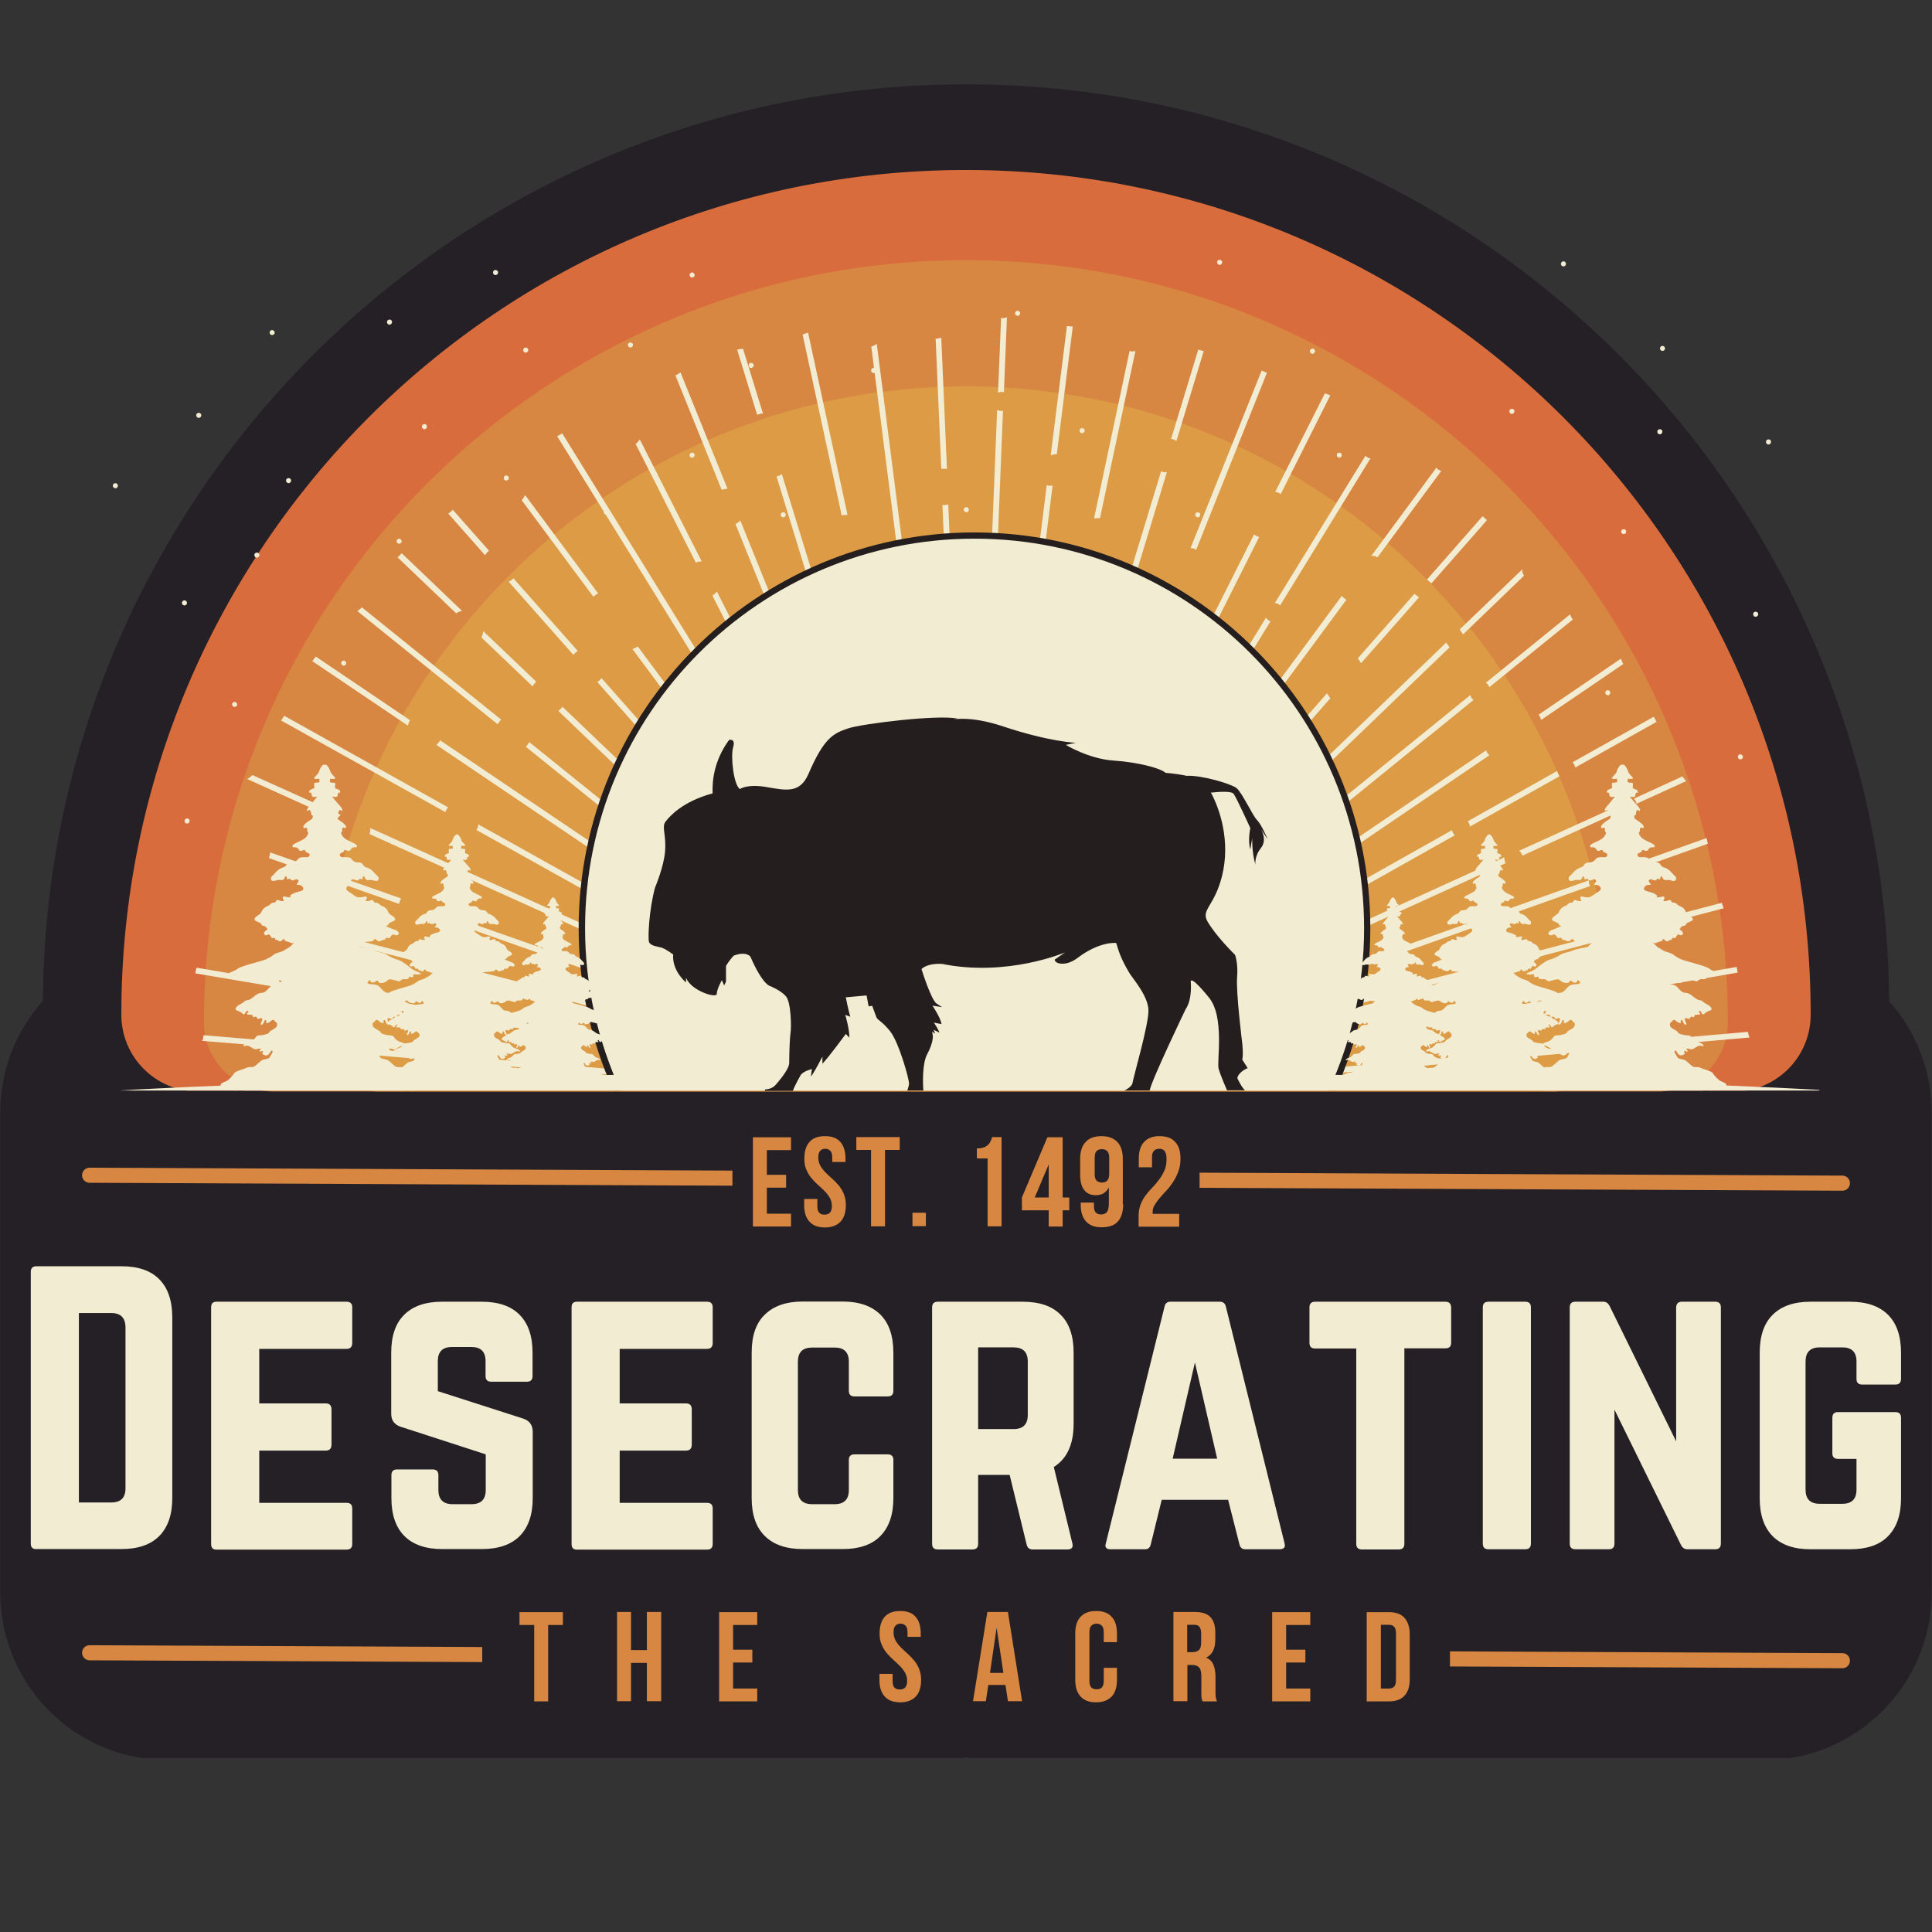 <svg enable-background="new 0 0 1024 1024" viewBox="0 0 1024 1024" xmlns="http://www.w3.org/2000/svg" xmlns:xlink="http://www.w3.org/1999/xlink"><rect x="0" y="0" width="1024" height="1024" fill="#333333" stroke="none"/><clipPath id="a"><path d="m0 125h1024v433.3h-1024z"/></clipPath><clipPath id="b"><path d="m0 125.8h585.3v431h-585.3z"/></clipPath><clipPath id="c"><path d="m439 125.8h585v431h-585z"/></clipPath><clipPath id="d"><path d="m22.7 44.7h978.7v533.9h-978.7z"/></clipPath><clipPath id="e"><path d="m64 90.1h896v488h-896z"/></clipPath><clipPath id="f"><path d="m108 137.9h808v440.8h-808z"/></clipPath><clipPath id="g"><path d="m169.3 204.8h685.3v373.9h-685.3z"/></clipPath><clipPath id="h"><path d="m59.7 256h2.9v4h-2.9z"/></clipPath><clipPath id="i"><path d="m644 137.9h4v3.4h-4z"/></clipPath><clipPath id="j"><path d="m826.7 137.9h4v3.4h-4z"/></clipPath><clipPath id="k"><path d="m308 283.5h417.3v294.5h-417.3z"/></clipPath><clipPath id="l"><path d="m306.7 281.3h420v296.7h-420z"/></clipPath><clipPath id="m"><path d="m62.7 568h901.6v10h-901.6z"/></clipPath><clipPath id="n"><path d="m116.2 405.3h111.8v172.7h-111.8z"/></clipPath><clipPath id="o"><path d="m804 405.3h112v172.7h-112z"/></clipPath><clipPath id="p"><path d="m343.2 380h330.1v198h-330.1z"/></clipPath><clipPath id="q"><path d="m1.7 158.7h1014.7v225.3h-1014.7z"/></clipPath><clipPath id="r"><path d="m96.7 148.7h250.7v77.3h-250.7z"/></clipPath><clipPath id="s"><path d="m63.7 211.7h521.3v77.3h-521.3z"/></clipPath><clipPath id="t"><path d="m63.7 213h514.6v74.7h-514.6z"/></clipPath><g clip-path="url(#a)" transform="translate(0 375)"><g clip-path="url(#b)"><path d="m495.8 557.9h-406.7c-49.2 0-89-39.8-89-89v-254.1c0-49.2 39.8-89 89-89h406.7c49.2 0 89 39.8 89 89v254.2c0 49.1-39.8 88.9-89 88.9z" fill="#252026"/></g><g clip-path="url(#c)"><path d="m934.8 557.9h-406.7c-49.2 0-89-39.8-89-89v-254.1c0-49.2 39.8-89 89-89h406.7c49.1 0 89 39.8 89 89v254.2c0 49.1-39.8 88.9-89 88.9z" fill="#252026"/></g></g><g clip-path="url(#d)"><path clip-rule="evenodd" d="m512 44.7c-270.2 0-489.3 219.1-489.3 489.3 0 24.6 19.9 44.5 44.5 44.5h889.6c24.6 0 44.5-19.9 44.5-44.5-0-270.2-219.1-489.3-489.3-489.3z" fill="#252026" fill-rule="evenodd"/></g><g clip-path="url(#e)"><path clip-rule="evenodd" d="m512 90.1c-247.3 0-447.7 200.4-447.7 447.7 0 22.5 18.2 40.7 40.7 40.7h814c22.5 0 40.7-18.2 40.7-40.7 0-247.3-200.4-447.7-447.7-447.7z" fill="#d96c3c" fill-rule="evenodd"/></g><g clip-path="url(#f)"><path clip-rule="evenodd" d="m512 137.9c-223 0-403.9 180.8-403.9 403.9 0 20.3 16.4 36.7 36.7 36.7h734.3c20.3 0 36.7-16.4 36.7-36.7.1-223.1-180.8-403.9-403.8-403.9z" fill="#d78741" fill-rule="evenodd"/></g><g clip-path="url(#g)"><path clip-rule="evenodd" d="m512 204.8c-189.2 0-342.6 153.4-342.6 342.6 0 17.2 13.9 31.1 31.1 31.1h622.8c17.2 0 31.1-13.9 31.1-31.1.2-189.2-153.2-342.6-342.4-342.6z" fill="#dd9b46" fill-rule="evenodd"/></g><path d="m207.8 170.7c0 .7-.6 1.4-1.4 1.4-.7 0-1.3-.6-1.3-1.4s.6-1.3 1.3-1.3c.8-.1 1.4.5 1.4 1.3" fill="#f2ecd3"/><path d="m145.6 176.3c0 .7-.6 1.3-1.4 1.3-.7 0-1.3-.6-1.3-1.3s.6-1.4 1.3-1.4c.8.1 1.4.7 1.4 1.4" fill="#f2ecd3"/><path d="m106.7 220.1c0 .7-.6 1.4-1.3 1.4s-1.4-.6-1.4-1.4.6-1.3 1.4-1.3c.7 0 1.3.6 1.3 1.3" fill="#f2ecd3"/><path d="m154.3 254.7c0 .7-.6 1.4-1.3 1.4s-1.4-.6-1.4-1.4.6-1.3 1.4-1.3c.7 0 1.3.6 1.3 1.3" fill="#f2ecd3"/><path d="m99.1 319.6c0 .7-.6 1.3-1.3 1.3s-1.4-.6-1.4-1.3c0-.8.6-1.4 1.4-1.4.7-0 1.3.6 1.3 1.4" fill="#f2ecd3"/><path d="m100.5 435.1c0 .7-.6 1.4-1.4 1.4-.7 0-1.3-.6-1.3-1.4 0-.7.6-1.3 1.3-1.3.8-.1 1.4.5 1.4 1.3" fill="#f2ecd3"/><path d="m125.7 373.4c0 .7-.6 1.3-1.3 1.3s-1.4-.6-1.4-1.3.6-1.4 1.4-1.4c.7.1 1.3.7 1.3 1.4" fill="#f2ecd3"/><g clip-path="url(#h)"><path d="m62.5 257.4c0 .7-.6 1.4-1.3 1.4s-1.4-.6-1.4-1.4.6-1.3 1.4-1.3c.7 0 1.3.6 1.3 1.3" fill="#f2ecd3"/></g><path d="m212.9 286.9c0 .7-.6 1.3-1.3 1.3-.8 0-1.4-.6-1.4-1.3s.6-1.4 1.4-1.4c.7.1 1.3.7 1.3 1.4" fill="#f2ecd3"/><path d="m183.5 351.5c0 .7-.6 1.3-1.3 1.3s-1.4-.6-1.4-1.3c0-.8.6-1.4 1.4-1.4.7 0 1.3.6 1.3 1.4" fill="#f2ecd3"/><path d="m137.5 294.2c0 .7-.6 1.4-1.4 1.4-.7 0-1.3-.6-1.3-1.4s.6-1.3 1.3-1.3c.8-.1 1.4.5 1.4 1.3" fill="#f2ecd3"/><path d="m269.7 253.4c0 .7-.6 1.3-1.4 1.3s-1.3-.6-1.3-1.3c0-.8.6-1.4 1.3-1.4.8 0 1.4.6 1.4 1.4" fill="#f2ecd3"/><path d="m226.3 226.1c0 .7-.6 1.4-1.3 1.4s-1.4-.6-1.4-1.4.6-1.3 1.4-1.3c.7-.1 1.3.5 1.3 1.3" fill="#f2ecd3"/><path d="m280 185.5c0 .7-.6 1.4-1.4 1.4-.7 0-1.3-.6-1.3-1.4 0-.7.6-1.3 1.3-1.3.8 0 1.4.6 1.4 1.3" fill="#f2ecd3"/><path d="m264 144.4c0 .7-.6 1.4-1.4 1.4-.7 0-1.3-.6-1.3-1.4s.6-1.3 1.3-1.3c.8 0 1.4.6 1.4 1.3" fill="#f2ecd3"/><path d="m368.2 145.8c0 .7-.6 1.3-1.4 1.3s-1.3-.6-1.3-1.3.6-1.4 1.3-1.4c.8 0 1.4.7 1.4 1.4" fill="#f2ecd3"/><path d="m335.5 182.8c0 .7-.6 1.4-1.4 1.4-.7 0-1.3-.6-1.3-1.4 0-.7.6-1.3 1.3-1.3.8 0 1.4.6 1.4 1.3" fill="#f2ecd3"/><path d="m368.2 241.2c0 .7-.6 1.4-1.4 1.4s-1.3-.6-1.3-1.4.6-1.3 1.3-1.3c.8 0 1.4.6 1.4 1.3" fill="#f2ecd3"/><path d="m399.5 193.6c0 .7-.6 1.4-1.4 1.4s-1.3-.6-1.3-1.4c0-.7.6-1.3 1.3-1.3s1.4.6 1.4 1.3" fill="#f2ecd3"/><path d="m540.7 166.1c0 .7-.6 1.3-1.3 1.3s-1.4-.6-1.4-1.3.6-1.4 1.4-1.4c.7 0 1.3.6 1.3 1.4" fill="#f2ecd3"/><path d="m464.4 196.3c0 .7-.6 1.4-1.4 1.4s-1.3-.6-1.3-1.4c0-.7.6-1.3 1.3-1.3.8 0 1.4.6 1.4 1.3" fill="#f2ecd3"/><path d="m513.5 270.1c0 .7-.6 1.4-1.3 1.4s-1.4-.6-1.4-1.4.6-1.3 1.4-1.3c.7 0 1.3.6 1.3 1.3" fill="#f2ecd3"/><path d="m416.5 272.8c0 .7-.6 1.4-1.4 1.4-.7 0-1.3-.6-1.3-1.4s.6-1.3 1.3-1.3c.8 0 1.4.6 1.4 1.3" fill="#f2ecd3"/><path d="m574.9 228.2c0 .7-.6 1.4-1.4 1.4s-1.3-.6-1.3-1.4.6-1.3 1.3-1.3c.8 0 1.4.6 1.4 1.3" fill="#f2ecd3"/><g clip-path="url(#i)"><path d="m647.8 139c0 .7-.6 1.4-1.4 1.4-.7 0-1.3-.6-1.3-1.4s.6-1.3 1.3-1.3c.8 0 1.4.6 1.4 1.3" fill="#f2ecd3"/></g><path d="m697 186.1c0 .7-.6 1.4-1.4 1.4-.7 0-1.3-.6-1.3-1.4 0-.7.6-1.3 1.3-1.3.8-.1 1.4.5 1.4 1.3" fill="#f2ecd3"/><path d="m711.2 241.2c0 .7-.6 1.4-1.3 1.4s-1.4-.6-1.4-1.4.6-1.3 1.4-1.3c.7 0 1.3.6 1.3 1.3" fill="#f2ecd3"/><path d="m636.2 272.8c0 .7-.6 1.4-1.4 1.4-.7 0-1.3-.6-1.3-1.4s.6-1.3 1.3-1.3c.8 0 1.4.6 1.4 1.3" fill="#f2ecd3"/><path d="m802.7 218c0 .7-.6 1.4-1.4 1.4-.7 0-1.3-.6-1.3-1.4s.6-1.3 1.3-1.3c.8-.1 1.4.5 1.4 1.3" fill="#f2ecd3"/><g clip-path="url(#j)"><path d="m830 139.9c0 .7-.6 1.3-1.3 1.3s-1.4-.6-1.4-1.3.6-1.4 1.4-1.4c.7 0 1.3.6 1.3 1.4" fill="#f2ecd3"/></g><g fill="#f2ecd3"><path d="m882.5 184.7c0 .7-.6 1.3-1.3 1.3s-1.4-.6-1.4-1.3.6-1.4 1.4-1.4c.7.1 1.3.7 1.3 1.4"/><path d="m861.9 281.8c0 .7-.6 1.3-1.3 1.3s-1.4-.6-1.4-1.3c0-.8.6-1.3 1.4-1.3.7-.1 1.3.5 1.3 1.3"/><path d="m938.7 234.2c0 .7-.6 1.4-1.4 1.4-.7 0-1.3-.6-1.3-1.4s.6-1.3 1.3-1.3c.8-.1 1.4.5 1.4 1.3"/><path d="m881.1 228.8c0 .7-.6 1.4-1.4 1.4-.7 0-1.3-.6-1.3-1.4s.6-1.3 1.3-1.3c.8-.1 1.4.5 1.4 1.3"/><path d="m931.9 325.5c0 .7-.6 1.4-1.4 1.4-.7 0-1.3-.6-1.3-1.4s.6-1.3 1.3-1.3c.8 0 1.4.6 1.4 1.3"/><path d="m853.5 367.2c0 .7-.6 1.3-1.3 1.3s-1.4-.6-1.4-1.3c0-.8.6-1.4 1.4-1.4.7 0 1.3.6 1.3 1.4"/><path d="m923.8 401.2c0 .7-.6 1.3-1.4 1.3-.7 0-1.3-.6-1.3-1.3 0-.8.6-1.4 1.3-1.4.8.1 1.4.7 1.4 1.4"/><path d="m322.7 271.5c0 .7-.6 1.3-1.3 1.3s-1.4-.6-1.4-1.3c0-.8.6-1.4 1.4-1.4.7 0 1.3.6 1.3 1.4"/><path d="m180.7 554.7c.4 1 .7 2.1.9 3.2l237.5 19.7h37.2z"/><path d="m164.5 553.4-56.6-4.7c-.1 1-.3 2.1-.7 3l56.1 4.6c.2-1 .6-2 1.2-2.9"/><path d="m851.6 466.3 53.6-19.1c-.2-1-.5-2-.7-3l-53.9 19.2c.6.9 1 1.9 1 2.9"/><path d="m825.4 408.6-47.5 26.7c.7.8 1.1 1.8 1.2 2.8l47.5-26.7c-.6-.8-1.1-1.8-1.2-2.8"/><path d="m816.8 381.6 43.5-29.6c-.4-1-.8-1.9-1.2-2.9l-43.6 29.7c.6.8 1.1 1.7 1.3 2.8"/><path d="m789.4 364.2 44.3-35.9c-.8-.7-1.3-1.7-1.5-2.7l-44.7 36.3c.8.4 1.5 1.3 1.9 2.3"/><path d="m773.7 333.6c.5.9 1.1 1.7 1.8 2.6l32.3-31.1c-.8-1-1.1-2.2-.9-3.4z"/><path d="m785.8 273.6-29.5 33.6c.8.7 1.5 1.3 2.4 2l29.4-33.5c-.8-.8-1.6-1.4-2.3-2.1"/><path d="m761.3 247.9-34.5 46.8c1.1-.2 2.2 0 3.3.7l33.8-45.8c-1.2-.3-2-.9-2.6-1.7"/><path d="m723.7 241.6-48 78c1.2.1 2.1.6 2.8 1.3l47.9-78c-.9-0-1.9-.5-2.7-1.3"/><path d="m678.1 261.4c.2.2.5.3.7.5l26.3-52.4c-1-.3-2-.7-2.9-1l-26.3 52.2c.8.1 1.5.3 2.2.7"/><path d="m634 291.4 37.5-93.8c-.9-.4-1.9-.8-2.8-1.2l-37.7 94.1c1 0 2.1.3 3 .9"/><path d="m623.5 233.8 14.5-47.7c-1-.3-2-.5-2.9-.8l-14.4 47.4c1.1-0 2.1.4 2.8 1.1"/><path d="m599 186.1-.3-.1-18.8 88.6c.2 0 .4.1.6.2.4-.1.9-.2 1.4-.2.4 0 .8 0 1.1.1l18.8-88.7c-.8.3-1.8.4-2.8.1"/><path d="m531.7 168.6c-.4 0-.7 0-1.1-.1l-1.6 39.6c.6-.2 1.2-.4 1.9-.4.4 0 .8.1 1.2.1l1.6-39.7c-.6.4-1.3.5-2 .5"/><path d="m495.9 179.5 3 69c.4-.1.9-.1 1.3-.1.6 0 1.2.1 1.7.2l-3-69.6c-.9.2-1.9.5-3 .5"/><path d="m481 309.8-16.3-127.6c-.8.7-1.8 1.2-2.9 1.5l16.2 126.5c.9-.2 1.9-.4 3-.4"/><path d="m448.8 272.9h.4l-20.9-96.6c-1 .3-1.9.7-2.9 1l20.7 95.9c.8-.2 1.7-.3 2.7-.3"/><path d="m404.4 219.2-10.6-34.4c-1 .2-2 .3-3.1.5l10.6 34.6c1-.5 2-.7 3.1-.7"/><path d="m385.6 259.1-24.9-61.7c-.9.6-1.8 1.1-2.7 1.6l24.5 60.6c1-.3 2-.5 3.1-.5"/><path d="m392.4 275.9c-.7.7-1.6 1.4-2.6 1.8l17.2 42.6c.9-.3 1.9-.5 3.1-.6z"/><path d="m339.1 232.9c-.6.9-1.3 1.8-2.2 2.4l31.9 62.9c.9-.4 2-.6 3.1-.7z"/><path d="m317 314.5-38.6-52-.3.2c-.4.9-.9 1.7-1.6 2.4l38 51.2c.7-.7 1.6-1.3 2.5-1.8"/><path d="m259.2 291.9-19.2-21.7c-.3.3-.6.6-1 .9-.4.4-.9.7-1.4 1.1l19.5 22.1c.6-1 1.2-1.8 2.1-2.4"/><path d="m272.1 306.5c-.7.8-1.5 1.4-2.5 1.8l34.3 38.8c.6-.8 1.4-1.5 2.3-2.1z"/><path d="m244.9 323.8-32-30.6-.4.5c-.6.6-1.2 1.2-1.8 1.7l31.1 29.7c.8-.7 1.9-1.1 3.1-1.3"/><path d="m284.2 361.3-28.1-26.8c-.1 1.2-.4 2.3-.9 3.4l27.1 25.9c.5-1 1.1-1.8 1.9-2.5"/><path d="m265.6 381.4-73.8-59.5c-.7.7-1.5 1.4-2.4 2l74.4 60c.5-1 1.1-1.8 1.8-2.5"/><path d="m217.3 381.7-49.9-33.7-.4.5c-.5.7-1 1.3-1.5 1.9l50.7 34.2c.2-1 .6-2 1.1-2.9"/><path d="m237.5 427.9-86.8-48.5c-.6.8-1.2 1.7-1.7 2.5l87 48.5c.3-.8.8-1.7 1.5-2.5"/><path d="m180.6 431.9-46.8-21.1c-.8.8-1.7 1.5-2.8 2.1l47.6 21.5c.5-1 1.2-1.8 2-2.5"/><path d="m184.8 526.5-80.7-13.6c-.2 1-.4 2-.6 3l80.3 13.6c.2-1.1.5-2.1 1-3"/><path d="m550.6 576.5 363-95.1c-.4-1-.7-1.9-1-2.9l-360.5 94.5 290.7-103.4c-.5-.9-.8-2-.7-3l-291.4 103.5 247.3-112.6c-.5-.9-.7-2-.6-3.1l-247.6 112.8 221.3-124.5c-.8-.7-1.3-1.7-1.5-2.7l-224.1 126.1 243.9-165.8c-.8-.7-1.4-1.6-1.7-2.6l-244 166 237.3-192.7c-.9-.6-1.4-1.5-1.7-2.6l-238.9 193.9 227.9-219.2c-.6-.8-1.2-1.7-1.8-2.5l-227.2 218.5 165.8-189c-.6-.8-1.2-1.7-1.8-2.6l-166.7 190 131.6-178.3c-1.2-.2-2.1-.7-2.8-1.4l-130.4 176.7 138.4-225.2c-1.1-.4-1.9-1.1-2.4-1.9l-138.1 224.7 134.5-267.5c-1-.2-2-.7-2.7-1.4l-133.8 266 90.8-226.9c-1-.2-2-.6-2.8-1.3l-91 227.4 90.6-298.2c-.3 0-.5.1-.8.1-.9 0-1.6-.2-2.3-.5l-90.4 297.4 52.3-246.2c-.2 0-.4.1-.7.1-.9 0-1.7-.2-2.4-.6l-52.6 247.2 36.3-290.4c-.9.2-1.8.3-2.7 0l-.4-.2-36.6 293.1 10.2-253.6c-.4.1-.9.2-1.5.2h-.4-.4c-.3 0-.6 0-.8-.1l-10.3 257.7-12.4-287c-.8.2-1.6.3-2.6.3l-.5-.1 12.2 281.3-28.3-220.2c-.8.2-1.6.3-2.5.3l-.5-.1 28 218-52.1-240.9c-.9.4-1.9.6-3 .7l52 240.1-90.9-295.5c-.8.6-1.8 1-2.8 1.3l91.2 296.6-79.7-197.3c-.9.4-1.9.7-3 .8l79.2 196.3-119.3-235.4c-.7.8-1.5 1.5-2.4 2.1l119.5 235.7-199.1-321.7c-.9.5-1.8 1-2.7 1.5l200.7 324.1-158-212.7c-.8.6-1.7 1.1-2.8 1.4l157.9 212.6-174.3-197.2c-.6.8-1.3 1.6-2.2 2.1l175.5 198.6-194-185.5c-.6.8-1.3 1.6-2.2 2.2l193 184.6-208.4-168.1c-.4.9-1.1 1.8-1.8 2.5l208.4 168-253.8-171.4c-.5.9-1.2 1.7-2 2.4l253.3 171-231-128.8c-.2 1-.5 2-1.1 2.9l228.1 127.3-284.3-128.3c0 1.1-.1 2.2-.4 3.2l284.5 128.3-250.4-88c-.1 1-.3 2.1-.6 3l249 87.6-314.4-81.2c0 1-.2 2.1-.5 3l314.5 81.3-266.5-45c-.2 1-.5 2-1 3l257.8 43.6h94l263.1-45.5c-.4-.9-.6-2-.5-3z"/><path d="m143.2 451.8c-.1 1-.3 2.1-.7 3l69 24.3c.2-1 .6-2 1.1-2.9z"/><path d="m526.6 286.9h.4c.7 0 1.3.1 1.8.3l2.8-69.5c-.3 0-.5.1-.8.1-.9 0-1.6-.2-2.3-.5l-2.8 69.7h.4z"/><path d="m559.3 240.8c.3 0 .6 0 .8.1l8.5-67.8c-1-.1-2-.2-3.1-.3l-8.6 68.6c.8-.4 1.5-.6 2.4-.6"/><path d="m711.2 315.8-39.9 54.1c1 .5 1.7 1.4 2.1 2.4l40.2-54.4c-1-.6-1.8-1.3-2.4-2.1"/><path d="m720.1 349.5c.5.7.9 1.4 1.3 2l30.7-34.9c-.4-.3-.7-.5-1.1-.8-.4-.4-.9-.7-1.3-1.1l-30.1 34.3c.2.1.3.3.5.5"/><path d="m834.9 406.8 43.1-24.2c-.5-.9-.9-1.8-1.5-2.7l-43 24.1c.7.8 1.2 1.7 1.4 2.8"/><path d="m856.3 526.7 64.7-11.2c-.2-1-.4-2-.5-3l-65.2 11.3c.6.9.9 1.9 1 2.9"/><path d="m846.8 528.4c-.3-1-.3-2.1 0-3.1l-12.8 2.2c.4.9.5 2 .4 3z"/><path d="m857.8 427-52.6 23.9c.8.7 1.4 1.6 1.7 2.6l51.8-23.6c-.6-.8-.9-1.9-.9-2.9"/><path d="m867.4 426 26.3-12c-.7-.8-1.4-1.6-2-2.5l-25.7 11.8c.7.7 1.2 1.6 1.4 2.7"/><path d="m890.7 553.1 36.6-3.2c-.4-.9-.7-1.9-.9-3l-35.4 3.1c.2 1 .1 2.1-.3 3.1"/><path d="m881.4 550.8-310.3 26.7h35.8l275.1-23.7c-.4-.8-.6-1.9-.6-3"/></g><g clip-path="url(#k)"><path d="m706.1 578c12.3-27.1 18.6-56 18.6-86 0-114.8-93.4-208.1-208.1-208.1s-208.2 93.4-208.2 208.1c0 30 6.3 58.9 18.6 86z" fill="#f2ecd3"/></g><g clip-path="url(#l)"><path d="m328.9 578c-12-26.2-18.8-55.3-18.8-86 0-114 92.4-206.5 206.5-206.5 114 .1 206.4 92.5 206.4 206.5 0 30.7-6.7 59.8-18.8 86h3.7c12.2-27.1 18.4-56 18.4-86 0-115.7-94.1-209.8-209.8-209.8s-209.8 94.1-209.8 209.8c0 30 6.2 58.9 18.4 86z" fill="#241f1e"/></g><g clip-path="url(#m)"><path d="m969.6 578c-1.7-.1-4.4-.3-8.2-.5-6.7-.3-16.4-.9-28.9-1.4-12.4-.5-27.5-1.3-44.9-1.8-17.3-.7-36.9-1.4-58.2-1.9-10.7-.3-21.8-.6-33.3-.9s-23.4-.5-35.6-.8c-24.4-.5-50.2-1.1-76.9-1.3-13.3-.2-26.9-.3-40.6-.5-6.9-.1-13.8-.2-20.7-.3-6.9 0-13.9 0-20.9-.1-28-.1-56.4-.2-84.9-.3-28.4.1-56.9.2-84.9.3-14 0-27.9.2-41.6.4s-27.3.3-40.6.5c-26.7.2-52.4.9-76.9 1.3-24.4.4-47.5 1.1-68.9 1.7-21.3.5-40.9 1.3-58.2 1.9s-32.4 1.3-44.9 1.8c-12.4.5-22.2 1.1-28.9 1.4-3.8.2-6.5.4-8.2.5z" fill="#f2ecd3"/></g><g clip-path="url(#n)"><path d="m118.9 576.6c1.9 0 1.6 1 2.6 1.2s.5.3 2.1 0c1.2-.3.7.2 1.1.3h.3l.4-.1c1.5-.3 3.1-.8 4 .1h85.2c.9-.9 2.5-.4 4-.1l.4.1h.3c.4-.1-.1-.5 1.1-.3 1.5.3 1.1.2 2.1 0s.8-1.2 2.6-1.2 2.4-.1 2.4-1.3-1.6-1.6-2.9-2.2c-1.3-.5-3.8-3.2-4.4-4.3-.5-1.1-5.5-2.2-6.6-2.9-1.1-.6-2.8-.1-3.7-.5s-2.8-2.3-3.9-3.2-4.1-.8-4.6-1.9c-.4-1.1-2-2.6-1.3-3.4s1.2 1.7 2.5 2.3c1.3.5 2-.3 2.6-.5.7-.2-.4-.8-.1-1.5.3-.8 1.4.8 1.7 0s-.7-1-.7-1c0-.6 1.1-.5 2.3-.1s2.8-1.2 4.4-1.8c1.5-.5 2.6.9 2.5 0-.1-.8-1.2-1.5-3.2-2.1-2-.5-3.3-2.5-3.8-3.1-.5-.5-1.3 0-4.4-.8-3-.8-1.3-1-3.2-2.1-1.8-1.1-3.3-1.7-3.2-3.1 0-1.4.3-.7 1.4-2.1s2.2 1 3.7 1.2 0-.9.9-1.5c.9-.7.8 2.1 2.2 2.4s-.7-2.2-.3-3.1c.3-.9 1.4.1 2.3 0s-.1-.6 1.1-1.1c1.2-.4.8 1 1.5 0 .8-1 .2-1 .2-1 .9-.1 1.4 0 2.7-.2s-1.1-1.3-.2-1.8 1 .9 1.7 1.5c.8.7.7 0 1.9-.8s1.7-.8 2.6-1.2 0-1.9-1.2-2.6-2.2-1.2-2.8-1.7c-.7-.6-1-.9-2-1h-.3c-.9-.3-2.1-1.1-3.1-1.9-1.1-.9-2.5-2-4.4-2s-3.5-2.6-4.5-3.4-2.1-1-3.4-1.1c-1.4-.1-3.7-.2-2.3-1.6s.9 0 1.4.4c.6.4 1.6.4 2.6-.4 1-.9 1.1 0 1.6.6.5.7 3.3.3 4.5-1s3-.2 4.6 0c1.5.2 1 1 2.4 0s1.4-.7 3-.7 1.6-1.4 1.6-1.4c1.1.1 1.7.7 2.1 0 .4-.6-.5-1.5.9-1.2s3.7-.1 3.2-.5-3.5-1.3-5.1-2.6-4.7-3.8-6.8-4.5c-2.1-.6-4.4-1.6-6.2-2.8s-4.7-1.3-6.2-2.1-8.2-2-8.2-2c-1.2-1.1-2.5-2.5-2.5-2.5 1.2.6.7.8 2 .3 1.3-.4 5.3-.5 6.9-.8s.5-.7 1.5-1.1 1 1 2.3 1.1c1.4.1 0 0 2.1-.7 2.2-.7 0 0 .8 0s.2-.7.8-1 .5-.1 1.4 0 .9-.6 1.7-1.5c.9-.9 1.5-.1 2.4 0 1 .1 1.8-1 1.2-1.6s-.8-.9-1.7-1.2-5.9-2.2-4.8-2.2 1-.9 1.6-1.4c.7-.5 1.8-.8 2.8-1.4 1-.7-.3-2-1.2-2.5-.9-.6-1.9-1.2-2.2-2.1s-1.1-2.3-3-3c-1.9-.8-1-.8-2.2-1.5-1.3-.8-2 .1-2.5-1.2s-1.6 0-3.4 0 .2-1-.2-2-1.7 0-3.6 0-2-.2-4-1.7c-2.1-1.4-2.1-1.3-3-2.2s.5-2.9 2.6-2.7-1.2-1.7-.1-2.6 1.5.1 2.9.2.6-.5 1.5-.8c1-.2.8.4 1.2.3s.1-1.3.8-1.6.3.6 1.2 1.5 1.1.3 2.8.4c1.8.1 0 0 1.8.4 1.7.4 2.2-.3 2.2-1.3s-1.2-1.5-2.2-2.8-2.9-2.7-4.4-3c-1.4-.3-1.3-1.2-2.2-2s-1.8-.6-2.7-.6c-1-.1-2.1-.7-2.8-1.7s-1.9-1.1-3.2-1.1-2.6.4-3.1-1c-.4-1.4 2.2-1.2 2.3-2.3s1.4 0 2.5 0c1 0 .8-1.4 2.2-1.8 1.4-.5 1.7.5 2.1-.7s-4.1-2.4-6.3-4-2.1-3.4-2.1-3.4c1.2-.3 0-1.6.9-2.3s1.3 1 1.7-.4c.3-1.4-4-3.9-4.5-4.3-.6-.3-.8-2-.1-2s.2-1.5 1-2.5 1.1.8 1.6 0-1.7-3.1-2.5-3.9c-.8-.9-2.5-3-2.8-3.4-.3-.3 1.2.4 2.3 0s.2-1.6 1-2.1c.8-.4.9.6.9-.6s-2.3-1.5-2.6-1.8c-.3-.2 0-1.3 0-2.3s-1.3-.4-2.3-.8c-1-.3-.4-.2-.5-1.3s.8-.4 2.2-.6.2-.9-.9-2.2-.9-1.2-.9-1.2c-1.1-3.5-2.6-4.3-3.1-4.5v-.1h-.1-.1v.1c-.5.2-2 1-3.1 4.5 0 0 .2-.1-.9 1.2s-2.3 2-.9 2.2 2.3-.5 2.2.6.4 1-.5 1.3c-1 .3-2.3-.2-2.3.8s.3 2.1 0 2.3c-.4.2-2.6.6-2.6 1.8s.1.2.9.6-.1 1.6 1 2.1c1.1.4 2.6-.3 2.3 0s-2.1 2.5-2.8 3.4c-.8.9-3 3.2-2.5 3.9.5.8.9-1 1.6 0 .8 1 .3 2.5 1 2.5s.4 1.6-.1 2c-.5.3-4.9 2.8-4.5 4.3.4 1.4.8-.2 1.7.4.9.7-.3 2 .9 2.3 0 0 .1 1.8-2.1 3.4s-6.7 2.8-6.3 4 .7.2 2.1.7c1.4.4 1.2 1.8 2.2 1.8s2.4-1.1 2.5 0 2.7.9 2.3 2.3-1.7 1-3 1-2.4.1-3.2 1.1c-.7 1-1.8 1.5-2.8 1.7-1 .1-1.8-.1-2.7.6-.9.8-.8 1.6-2.2 2-1.4.3-3.4 1.7-4.4 3s-2.2 1.9-2.2 2.8c0 1 .4 1.7 2.2 1.3s0-.3 1.8-.4c1.7-.1 1.9.4 2.8-.4.9-.9.5-1.9 1.2-1.5.7.3.3 1.5.8 1.6.4.1.2-.5 1.2-.3s.1.9 1.5.8 1.7-1.1 2.9-.2c1.1.9-2.1 2.8-.1 2.6 2.1-.2 3.5 1.9 2.6 2.7-.9.9-3.2.8-5.7 2.2-2.4 1.4.5 1.7-1.3 1.7-1.9 0-3.2-1-3.6 0s1.6 2-.2 2-2.9-1.3-3.4 0-1.3.4-2.5 1.2c-1.3.8-.3.8-2.2 1.5-1.9.8-2.7 2.2-3 3-.3.9-1.4 1.5-2.2 2.1-.9.5-2.1 1.8-1.2 2.5 1 .6 2.1.9 2.8 1.4s.6 1.4 1.6 1.4c1.1 0 2.6 1.8 1.9 2.2-.8.3-.9.5-1.4 1.2s.2 1.8 1 1.6c.8-.1 1.3-.9 2 0s.7 1.6 1.4 1.5.6-.3 1.1 0 0 1 .6 1-1.1-.7.6 0c1.8.7.6.8 1.8.7 1.1-.1 1.1-1.5 1.9-1.1s-.1.8 1.2 1.1 1.1.4 2.4.8c1.3.5.8.3 2-.3 0 0-1.3 1.4-2.5 2.5 0 0-2.1 1.2-3.4 2-1.2.8-3.6.9-5.1 2.1s-3.4 2.2-5.1 2.8c-1.7.7-12.1 3.2-13.8 4.5-1.6 1.3-4.6 2.2-5.1 2.6s1.7.9 3.2.5c1.4-.3.4.6.9 1.2.4.7 1 .1 2.1 0 0 0 0 1.4 1.6 1.4s1.6-.3 3.1.7c1.4 1 .9.2 2.4 0s3.4-1.3 4.6 0 3.9 1.6 4.5 1c.5-.6.7-1.5 1.6-.6 1 .9 2.1.9 2.6.4.5-.4 0-1.8 1.4-.4s-1 1.5-2.3 1.6c-1.4.1-2.5.3-3.4 1.1-1 .8-2.6 3.4-4.5 3.4-1.8 0-3.3 1.1-4.3 2-1 .8-2.1 1.6-3.1 1.9h-.3c-1 .1-1.3.4-2 1-.7.5-1.6 1.1-2.8 1.7-1.2.7-2.1 2.2-1.2 2.6.9.5 1.4.5 2.6 1.2 1.2.8 1.1 1.4 1.8.8.8-.7.9-2.1 1.8-1.5.9.5-1.5 1.6-.2 1.8s1.9.1 2.7.2c0 0-.5 0 .2 1 .8 1 .3-.4 1.5 0s.2 1 1.1 1.1 2-.9 2.3 0-1.8 3.4-.3 3.1c1.4-.3 1.3-3.1 2.2-2.4s-.7 1.8.9 1.5c1.5-.2 2.6-2.6 3.7-1.2s1.3.7 1.4 2.1c0 1.4-1.4 2.1-3.2 3.1-1.9 1.1-.1 1.3-3.2 2.1-3 .8-3.8.2-4.4.8-.5.6-1.8 2.5-3.8 3.1-2 .5-3.1 1.2-3.2 2.1s1-.5 2.5 0c1.5.6 3.2 2.2 4.4 1.8s2.3-.5 2.3.1c0 0-1 .3-.7 1 .3.8 1.4-.8 1.7 0s-.8 1.3-.1 1.5c.6.2 1.3 1.1 2.6.5 1.3-.5 1.8-3 2.5-2.3.7.8-.9 2.3-1.3 3.4s-3.5 1-4.6 1.9-3 2.8-3.9 3.2-2.6-.1-3.7.5c-1.1.7-6.1 1.8-6.6 2.9-.6 1.1-3.1 3.8-4.4 4.3s-2.9 1-2.9 2.2c-.4 1.2.2 1.3 2 1.3" fill="#f2ecd3"/></g><path d="m201.2 574.4c1.4 0 1.3.8 2 .9.8.2.4.3 1.6 0 1.2-.2.2.4 1.3.2 1.2-.2 2.4-.7 3.1.1.4.4.5.8.8 1h.7l.2-.1c.8-.7 1.7-.4 2 .1h5.6c0-.2-.1-.4.1-.4s.2.2.2.4h1.2c.2-.2.3-.4.7-.2l.1.2h42.6l.1-.2c.4-.3.5-.1.7.2h1.2c0-.2 0-.4.2-.4s.2.2.1.4h5.6c.4-.5 1.2-.8 2-.1l.2.1h.7c.2-.2.4-.7.8-1 .7-.7 1.9-.3 3.1-.1s.2-.4 1.4-.2c1.2.3.8.2 1.6 0s.6-.9 2-.9 1.9-.1 1.9-1-1.3-1.3-2.3-1.7-2.9-2.5-3.4-3.3c-.4-.8-4.2-1.7-5.1-2.2-.8-.5-2.2-.1-2.9-.4s-2.2-1.8-3-2.5c-.9-.7-3.2-.6-3.5-1.4s-1.5-2-1-2.6.9 1.3 1.9 1.8c1 .4 1.5-.2 2-.4s-.3-.6-.1-1.2 1.1.6 1.3 0c.3-.6-.5-.8-.5-.8 0-.4.8-.4 1.8-.1.9.3 2.2-.9 3.4-1.4 1.2-.4 2 .7 2 0-.1-.7-.9-1.2-2.5-1.6-1.5-.4-2.5-1.9-2.9-2.4-.4-.4-1 0-3.4-.6s-1-.8-2.5-1.6c-1.4-.8-2.5-1.3-2.5-2.4s.2-.5 1.1-1.6c.8-1.1 1.7.8 2.9.9 1.2.2 0-.7.7-1.2s.6 1.6 1.7 1.9-.5-1.7-.3-2.4c.3-.7 1.1.1 1.8 0s-.1-.5.9-.8c.9-.3.6.7 1.2 0 .6-.8.2-.8.2-.8.7-.1 1.1 0 2.1-.1s-.8-1-.2-1.4c.7-.4.8.7 1.4 1.2s.5 0 1.4-.6 1.4-.6 2-.9c.7-.3 0-1.5-.9-2s-1.7-.9-2.2-1.3-.8-.7-1.5-.8h-.2c-.7-.2-1.6-.9-2.4-1.5-.8-.7-1.9-1.5-3.4-1.5s-2.7-2-3.4-2.6c-.8-.6-1.6-.8-2.7-.8-1.1-.1-2.9-.2-1.8-1.3s.7 0 1.1.3 1.3.3 2-.3c.8-.7.8 0 1.3.5.4.5 2.5.2 3.5-.7.9-1 2.4-.2 3.5 0 1.2.2.8.7 1.8 0 1.1-.8 1.1-.5 2.4-.5s1.3-1.1 1.3-1.1c.8.1 1.3.5 1.6 0s-.4-1.2.7-.9 2.9-.1 2.4-.4c-.4-.3-2.7-1-4-2s-3.6-2.9-5.2-3.5c-1.6-.5-3.4-1.3-4.8-2.2s-3.6-1-4.8-1.6-6.4-1.5-6.4-1.5c-.9-.8-1.9-1.9-1.9-1.9.9.5.5.6 1.5.2 1-.3 4.1-.4 5.3-.6s.4-.5 1.1-.9c.8-.3.8.8 1.8.9 1.1.1 0 0 1.7-.5s0 0 .6 0 .2-.5.6-.8c.5-.2.4-.1 1.1 0s.7-.5 1.4-1.2 1.1-.1 1.9 0 1.4-.8.9-1.3-.6-.7-1.3-.9c-.7-.3-4.6-1.7-3.7-1.7s.8-.7 1.3-1.1 1.4-.6 2.2-1.1-.2-1.5-.9-1.9-1.5-.9-1.7-1.6-.8-1.8-2.3-2.4-.8-.6-1.8-1.2-1.6.1-1.9-.9c-.4-1-1.2 0-2.6 0s.2-.8-.2-1.5c-.3-.8-1.3 0-2.8 0-1.4 0-1.5-.2-3.1-1.3s-1.6-1-2.3-1.7.4-2.3 2-2.1-1-1.4-.1-2c.9-.7 1.1.1 2.2.2s.4-.4 1.2-.6.6.3.9.3c.3-.1.1-1 .6-1.3s.2.5.9 1.2.8.2 2.2.3c1.3.1 0 0 1.3.3s1.7-.3 1.7-1c0-.8-.9-1.2-1.7-2.2s-2.3-2.1-3.4-2.4c-1.1-.2-1-.9-1.7-1.5s-1.3-.4-2.1-.5-1.6-.5-2.2-1.3-1.5-.8-2.5-.8-2 .3-2.4-.8c-.3-1.1 1.7-.9 1.8-1.8.1-.8 1.1 0 1.9 0s.6-1.1 1.7-1.4c1.1-.4 1.3.4 1.6-.5s-3.1-1.9-4.9-3.1c-1.7-1.3-1.6-2.6-1.6-2.6.9-.2 0-1.3.7-1.8s1 .8 1.3-.3-3.1-3-3.5-3.3-.6-1.5-.1-1.5.2-1.2.8-1.9c.6-.8.8.6 1.3 0 .4-.6-1.3-2.4-1.9-3-.6-.7-1.9-2.3-2.2-2.6-.2-.3.9.3 1.8 0 .8-.3.2-1.3.8-1.6s.7.4.7-.5-1.8-1.2-2-1.4c-.3-.2 0-1 0-1.8s-1-.3-1.8-.6c-.8-.2-.3-.2-.4-1-.1-.9.6-.3 1.7-.5s.2-.7-.7-1.7c-.8-1-.7-.9-.7-.9-.8-2.7-2-3.4-2.4-3.5h-.1-.1c-.4.1-1.6.8-2.4 3.5 0 0 .2-.1-.7.9-.8 1-1.8 1.5-.7 1.7s1.8-.3 1.7.5.3.8-.4 1c-.8.3-1.8-.2-1.8.6s.3 1.6 0 1.8-2 .4-2 1.4.1.2.7.5-.1 1.3.8 1.6c.8.3 2-.3 1.8 0s-1.6 1.9-2.2 2.6-2.4 2.5-1.9 3c.4.6.7-.8 1.3 0s.2 1.9.8 1.9c.5 0 .3 1.3-.1 1.5s-3.8 2.2-3.5 3.3.6-.2 1.3.3-.2 1.5.7 1.8c0 0 .1 1.3-1.6 2.6s-5.2 2.2-4.9 3.1.5.2 1.6.5.9 1.4 1.7 1.4 1.8-.8 1.9 0 2.1.7 1.8 1.8-1.4.8-2.4.8-1.9.1-2.5.8c-.6.8-1.4 1.2-2.2 1.3s-1.4-.1-2.1.5-.6 1.3-1.7 1.5-2.6 1.3-3.4 2.4c-.8 1-1.7 1.4-1.7 2.2 0 .7.3 1.3 1.7 1s0-.3 1.4-.3c1.3-.1 1.5.3 2.2-.3.7-.7.4-1.4.9-1.2.5.3.3 1.2.6 1.3s.2-.4.9-.3c.8.2.1.7 1.2.6s1.3-.8 2.2-.2c.9.7-1.7 2.2-.1 2s2.7 1.4 2 2.1-2.5.6-4.4 1.7.4 1.3-1 1.3-2.4-.8-2.8 0c-.3.8 1.3 1.5-.2 1.5s-2.3-1-2.6 0c-.4 1-1 .3-2 .9s-.2.6-1.7 1.2-2.1 1.7-2.3 2.4-1.1 1.2-1.7 1.6c-.7.4-1.7 1.4-.9 1.9s1.6.7 2.2 1.1.4 1.1 1.3 1.1 2.1 1.4 1.5 1.7c-.6.2-.7.4-1.1.9s.1 1.4.7 1.3 1-.7 1.5 0c.6.7.6 1.2 1.1 1.2.6-.1.5-.2.9 0s0 .8.5.8-.9-.5.5 0 .5.6 1.4.5.9-1.2 1.5-.9-.1.7.9.9.9.3 1.9.6c1 .4.6.3 1.5-.2 0 0-1 1.1-1.9 1.9 0 0-1.7.9-2.6 1.5-1 .6-2.8.7-3.9 1.6-1.2.9-2.6 1.7-4 2.2-1.3.5-9.4 2.5-10.7 3.5s-3.5 1.7-4 2c-.4.3 1.4.7 2.4.4 1.1-.2.3.4.7.9.3.5.8.1 1.6 0 0 0 0 1.1 1.3 1.1s1.3-.3 2.4.5c1.1.7.7.2 1.9 0s2.6-1 3.5 0 3 1.2 3.5.7c.4-.5.5-1.2 1.3-.5s1.6.7 2 .3c.4-.3 0-1.4 1.1-.3s-.7 1.2-1.8 1.3-1.9.2-2.7.8-2 2.6-3.5 2.6c-1.4 0-2.5.8-3.4 1.5-.8.6-1.7 1.3-2.4 1.5h-.2c-.8.1-1 .3-1.5.8-.5.4-1.3.8-2.2 1.3s-1.6 1.7-.9 2 1.1.3 2 .9.8 1.1 1.4.6.7-1.6 1.3-1.2c.7.4-1.2 1.3-.2 1.4s1.4 0 2.1.1c0 0-.4 0 .2.8.6.7.2-.3 1.2 0 .9.3.2.7.8.8.7.1 1.5-.7 1.8 0 .2.7-1.4 2.6-.3 2.4 1.1-.3 1-2.4 1.7-1.9s-.5 1.4.7 1.2 2-2 2.9-.9c.8 1.1 1 .5 1.1 1.6 0 1.1-1.1 1.6-2.5 2.4s-.1 1-2.4 1.6c-2.4.6-3 .2-3.4.6s-1.4 2-3 2.4c-1.5.4-2.4.9-2.4 1.6-.1.7.8-.4 1.9 0 1.2.4 2.4 1.7 3.4 1.4.9-.3 1.8-.4 1.8.1 0 0-.8.2-.5.8s1.1-.6 1.3 0c.3.6-.6 1-.1 1.2s1 .8 2 .4 1.4-2.3 1.9-1.8c.5.6-.7 1.8-1 2.6s-2.7.7-3.5 1.4-2.4 2.2-3 2.5c-.7.3-2-.1-2.9.4s-4.7 1.4-5.1 2.2c-.4.9-2.4 2.9-3.4 3.3s-2.3.8-2.3 1.7c.2.9.6 1 2 1" fill="#f2ecd3"/><path d="m262.3 575c1.1 0 1 .6 1.5.7.6.1.3.2 1.2 0s.1.3 1 .1 1.8-.5 2.3.1c.3.3.4.6.6.8h.6.1c.6-.5 1.2-.3 1.5 0h4.2l.1-.3.2.3h.9c.1-.2.3-.3.5-.1l.1.1h31.9l.1-.1c.3-.2.4-.1.5.1h.9l.2-.3.1.3h4.2c.3-.4.9-.6 1.5 0h.1.6c.2-.2.3-.5.6-.8.5-.6 1.5-.2 2.3-.1.9.2.1-.3 1-.1s.6.1 1.2 0 .4-.7 1.5-.7 1.4-.1 1.4-.8-.9-.9-1.7-1.3c-.8-.3-2.2-1.8-2.5-2.5-.3-.6-3.2-1.3-3.8-1.7s-1.6-.1-2.1-.3c-.5-.3-1.6-1.4-2.3-1.9-.6-.5-2.4-.4-2.6-1.1-.3-.6-1.1-1.5-.8-2 .4-.4.7 1 1.5 1.3s1.1-.2 1.5-.3-.2-.4-.1-.9c.2-.4.8.4 1 0s-.4-.6-.4-.6c0-.3.6-.3 1.3-.1.7.3 1.7-.7 2.5-1 .9-.3 1.5.5 1.5 0-.1-.5-.7-.9-1.8-1.2s-1.9-1.4-2.2-1.8c-.3-.3-.8 0-2.5-.4-1.8-.4-.8-.6-1.8-1.2-1.1-.6-1.9-1-1.9-1.8s.2-.4.8-1.2 1.3.6 2.1.7c.9.1 0-.5.5-.9s.4 1.2 1.3 1.4c.8.2-.4-1.3-.2-1.8s.8.1 1.3 0-.1-.4.6-.6c.7-.3.4.6.9 0 .4-.6.1-.6.1-.6.5-.1.8 0 1.6-.1s-.6-.7-.1-1 .6.5 1 .9.4 0 1.1-.4 1-.4 1.5-.7c.5-.2 0-1.1-.7-1.5s-1.3-.7-1.6-1c-.4-.3-.6-.5-1.1-.6h-.2c-.5-.2-1.2-.7-1.8-1.1-.6-.5-1.5-1.1-2.5-1.1-1.1 0-2-1.5-2.6-2-.6-.4-1.2-.6-2-.6-.8-.1-2.2-.1-1.3-.9.8-.8.5 0 .8.3.3.2.9.2 1.5-.3s.6 0 .9.4 1.9.2 2.6-.6 1.8-.1 2.6 0c.9.1.6.6 1.4 0s.8-.4 1.8-.4c.9 0 .9-.8.9-.8.6.1 1 .4 1.2 0 .3-.4-.3-.9.5-.7s2.1-.1 1.8-.3c-.3-.3-2-.8-3-1.5-.9-.8-2.7-2.2-3.9-2.6s-2.5-.9-3.6-1.6-2.7-.8-3.6-1.2-4.7-1.2-4.7-1.2c-.7-.6-1.4-1.4-1.4-1.4.7.4.4.4 1.1.2s3.1-.3 4-.5.3-.4.8-.7c.6-.2.6.6 1.3.6.8.1 0 0 1.2-.4s0 0 .5 0 .1-.4.5-.6c.3-.2.3-.1.8 0s.5-.4 1-.9.9-.1 1.4 0c.6.1 1-.6.7-1s-.4-.5-1-.7c-.5-.2-3.4-1.3-2.8-1.3s.6-.5 1-.8 1.1-.4 1.6-.8-.2-1.1-.7-1.4-1.1-.7-1.3-1.2-.6-1.3-1.7-1.8c-1.1-.4-.6-.4-1.3-.9-.7-.4-1.2.1-1.5-.7-.3-.7-.9 0-2 0s.1-.6-.1-1.1c-.3-.6-1 0-2.1 0s-1.1-.1-2.3-1c-1.2-.8-1.2-.8-1.7-1.2-.5-.5.3-1.7 1.5-1.6s-.7-1-.1-1.5c.7-.5.9.1 1.7.1.8.1.3-.3.9-.4s.4.2.7.2c.2-.1.1-.8.4-.9.4-.2.2.4.7.9s.6.2 1.6.2c1 .1 0 0 1 .3 1 .2 1.3-.2 1.3-.8s-.7-.9-1.3-1.7-1.7-1.6-2.5-1.8-.8-.7-1.3-1.1-1-.3-1.6-.4-1.2-.4-1.6-1-1.1-.6-1.8-.6c-.8 0-1.5.3-1.8-.6-.3-.8 1.2-.7 1.3-1.3s.8 0 1.4 0 .5-.8 1.3-1.1 1 .3 1.2-.4-2.3-1.4-3.6-2.3-1.2-2-1.2-2c.7-.2 0-.9.5-1.3s.8.6 1-.2-2.3-2.3-2.6-2.5-.4-1.1-.1-1.1c.4 0 .1-.9.6-1.4.4-.6.6.4 1 0 .3-.4-1-1.8-1.5-2.3-.4-.5-1.5-1.8-1.6-1.9-.2-.2.7.2 1.3 0 .6-.3.1-1 .6-1.2.4-.2.5.3.5-.4s-1.3-.9-1.5-1 0-.8 0-1.3c0-.6-.8-.3-1.3-.4-.6-.2-.3-.1-.3-.8-.1-.6.4-.3 1.3-.4.8-.1.1-.5-.5-1.3s-.5-.7-.5-.7c-.6-2-1.5-2.5-1.8-2.6h-.1c-.3.1-1.2.6-1.8 2.6 0 0 .1-.1-.5.7s-1.3 1.1-.5 1.3c.8.1 1.3-.3 1.3.4-.1.6.2.6-.3.8-.6.2-1.3-.1-1.3.4 0 .6.2 1.2 0 1.3s-1.5.3-1.5 1 .1.1.5.4c.4.2-.1.9.6 1.2.6.2 1.5-.2 1.3 0s-1.2 1.4-1.6 1.9-1.8 1.8-1.4 2.3c.3.4.5-.6.9 0s.2 1.4.6 1.4.3.9-.1 1.1c-.3.2-2.8 1.6-2.6 2.5.2.8.4-.1 1 .2.5.4-.2 1.1.5 1.3 0 0 .1 1-1.2 2-1.3.9-3.9 1.6-3.6 2.3.2.7.4.1 1.2.4.8.2.7 1.1 1.3 1.1s1.4-.6 1.4 0c.1.6 1.6.5 1.3 1.3s-1 .6-1.8.6-1.4.1-1.8.6c-.4.6-1.1.9-1.6 1-.6.1-1.1-.1-1.6.4-.5.4-.4.9-1.3 1.1-.8.2-1.9 1-2.5 1.8s-1.3 1.1-1.3 1.7c0 .5.2 1 1.3.8 1-.3 0-.2 1-.3s1.1.3 1.6-.2.3-1.1.7-.9.2.9.4.9c.3 0 .1-.3.7-.2s.1.5.9.4 1-.6 1.7-.1-1.2 1.7 0 1.5c1.2-.1 2 1.1 1.5 1.6s-1.9.4-3.3 1.2.3 1-.8 1-1.8-.6-2.1 0 .9 1.1-.1 1.1-1.7-.7-2 0c-.3.8-.7.3-1.5.7-.7.5-.2.5-1.3.9s-1.6 1.3-1.7 1.8c-.2.5-.8.9-1.3 1.2s-1.2 1.1-.7 1.4c.6.4 1.2.5 1.6.8s.3.8 1 .8c.6 0 1.5 1.1 1.1 1.3s-.5.3-.8.7.1 1 .5 1c.5-.1.7-.5 1.2 0 .4.5.4.9.8.9.4-.1.4-.2.7 0s0 .6.4.6-.6-.4.4 0 .4.4 1 .4c.6-.1.6-.9 1.1-.6s0 .5.7.7.7.2 1.4.5.5.2 1.2-.2c0 0-.8.8-1.4 1.4 0 0-1.2.7-2 1.2-.7.4-2.1.5-2.9 1.2-.9.7-2 1.3-2.9 1.6-1 .4-7 1.8-8 2.6s-2.6 1.3-3 1.5c-.3.2 1 .5 1.8.3s.3.3.5.7.6.1 1.2 0c0 0 0 .8.9.8s.9-.2 1.8.4c.8.6.5.1 1.4 0s2-.8 2.7 0c.7.7 2.3.9 2.6.6.3-.4.4-.9.9-.4.6.5 1.2.5 1.5.3.3-.3 0-1.1.8-.3s-.5.9-1.3.9c-.8.1-1.4.2-2 .6s-1.5 2-2.6 2-1.9.6-2.5 1.1c-.6.4-1.2 1-1.8 1.1h-.2c-.6.1-.8.2-1.1.6-.4.3-1 .6-1.6 1-.7.4-1.2 1.3-.7 1.5.5.3.8.3 1.5.7s.6.8 1.1.4c.4-.4.5-1.2 1-.9s-.9.9-.1 1 1.1 0 1.6.1c0 0-.3 0 .1.6s.2-.3.9 0c.7.2.1.6.6.6.5.1 1.1-.5 1.3 0s-1 1.9-.2 1.8c.8-.2.8-1.8 1.3-1.4s-.4 1 .5.9 1.5-1.5 2.2-.7c.6.8.8.4.8 1.2s-.8 1.2-1.9 1.8-.1.8-1.8 1.2c-1.8.4-2.2.1-2.5.4s-1.1 1.5-2.2 1.8-1.8.7-1.8 1.2c-.1.5.6-.3 1.4 0 .9.3 1.8 1.3 2.5 1 .7-.2 1.3-.3 1.3.1 0 0-.6.1-.4.6.2.4.8-.4 1 0s-.4.8-.1.9c.4.1.8.6 1.5.3.8-.3 1.1-1.8 1.5-1.3.4.4-.5 1.3-.8 2-.2.6-2 .6-2.7 1.1-.6.5-1.8 1.6-2.3 1.9-.5.2-1.5-.1-2.1.3s-3.5 1-3.8 1.7c-.3.6-1.8 2.2-2.5 2.5-.8.3-1.7.6-1.7 1.3-.3.7 0 .8 1 .8" fill="#f2ecd3"/><g clip-path="url(#o)"><path d="m806.5 576.6c1.9 0 1.6 1 2.6 1.2s.6.3 2.1 0c1.2-.3.7.2 1.1.3h.3l.4-.1c1.5-.3 3.1-.8 4 .1h85.2c.9-.9 2.5-.4 4-.1l.4.1h.3c.4-.1-.1-.5 1.1-.3 1.5.3 1.1.2 2.1 0s.8-1.2 2.6-1.2 2.4-.1 2.4-1.3-1.6-1.6-2.9-2.2c-1.3-.5-3.8-3.2-4.4-4.3-.5-1.1-5.5-2.2-6.6-2.9-1.1-.6-2.8-.1-3.7-.5s-2.8-2.3-3.9-3.2-4.2-.8-4.6-1.9-2-2.6-1.3-3.4 1.2 1.7 2.5 2.3c1.3.5 2-.3 2.6-.5.7-.2-.4-.8-.1-1.5.3-.8 1.4.8 1.7 0s-.7-1-.7-1c0-.6 1.1-.5 2.3-.1s2.8-1.2 4.4-1.8c1.5-.5 2.6.9 2.5 0-.1-.8-1.2-1.5-3.2-2.1-2-.5-3.3-2.5-3.8-3.1-.5-.5-1.3 0-4.4-.8s-1.3-1-3.2-2.1-3.3-1.7-3.2-3.1c0-1.4.3-.7 1.4-2.1s2.2 1 3.7 1.2 0-.9.9-1.5c.9-.7.8 2.1 2.2 2.4s-.6-2.2-.3-3.1 1.4.1 2.3 0-.1-.6 1.1-1.1c1.2-.4.8 1 1.5 0 .8-1 .2-1 .2-1 .9-.1 1.4 0 2.7-.2s-1.1-1.3-.2-1.8 1 .9 1.7 1.5c.8.7.7 0 1.9-.8s1.8-.8 2.6-1.2c.9-.4 0-1.9-1.2-2.6s-2.2-1.2-2.8-1.7c-.7-.6-1-.9-2-1h-.3c-.9-.3-2.1-1.1-3.1-1.9-1.1-.9-2.5-2-4.3-2-1.9 0-3.5-2.6-4.5-3.4s-2.1-1-3.4-1.1c-1.4-.1-3.8-.2-2.3-1.6 1.4-1.4.9 0 1.4.4s1.6.4 2.6-.4c1-.9 1.1 0 1.6.6.6.7 3.3.3 4.5-1s3.1-.2 4.6 0 1 1 2.4 0 1.4-.7 3.1-.7c1.6 0 1.6-1.4 1.6-1.4 1.1.1 1.6.7 2.1 0 .4-.6-.5-1.5.9-1.2s3.7-.1 3.2-.5-3.5-1.3-5.1-2.6-12.1-3.8-13.8-4.5c-1.7-.6-3.6-1.6-5.1-2.8s-3.8-1.3-5.1-2.1-3.4-2-3.4-2c-1.1-1.1-2.5-2.5-2.5-2.5 1.2.6.7.8 2 .3 1.3-.4 1.1-.5 2.4-.8s.4-.7 1.2-1.1.8 1 1.9 1.1 0 0 1.8-.7 0 0 .6 0 .2-.7.6-1c.5-.3.4-.1 1.1 0s.7-.6 1.4-1.5 1.2-.1 2 0 1.4-1 1-1.6c-.5-.6-.6-.9-1.4-1.2-.7-.3.8-2.2 1.9-2.2s1-.9 1.7-1.4 1.8-.8 2.8-1.4c1-.7-.3-2-1.2-2.5-.9-.6-1.9-1.2-2.2-2.1s-1.1-2.3-3-3c-1.9-.8-1-.8-2.2-1.5-1.3-.8-2 .1-2.5-1.2s-1.5 0-3.4 0c-1.8 0 .2-1-.2-2s-1.7 0-3.6 0c-1.8 0 1.1-.2-1.3-1.7-2.4-1.4-4.8-1.3-5.7-2.2s.5-2.9 2.6-2.7-1.2-1.7-.1-2.6 1.5.1 2.9.2.5-.5 1.5-.8c1-.2.8.4 1.2.3s.1-1.3.8-1.6c.6-.3.3.6 1.2 1.5s1.1.3 2.8.4 0 0 1.7.4 2.2-.3 2.2-1.3-1.2-1.5-2.2-2.8-2.9-2.7-4.4-3c-1.4-.3-1.3-1.2-2.2-2s-1.7-.6-2.7-.6c-1-.1-2.1-.7-2.8-1.7s-1.9-1.1-3.2-1.1-2.6.4-3-1 2.2-1.2 2.3-2.3 1.4 0 2.5 0c1 0 .8-1.4 2.2-1.8 1.4-.5 1.7.5 2.1-.7s-4.1-2.4-6.3-4-2.1-3.4-2.1-3.4c1.2-.3 0-1.6.9-2.3s1.3 1 1.7-.4-4-3.9-4.5-4.3c-.5-.3-.8-2-.1-2s.2-1.5 1-2.5 1.1.8 1.6 0-1.7-3.1-2.5-3.9c-.8-.9-2.5-3-2.8-3.4-.3-.3 1.2.4 2.3 0s.2-1.6 1-2.1c.8-.4.9.6.9-.6s-2.3-1.5-2.6-1.8c-.3-.2 0-1.3 0-2.3s-1.3-.4-2.3-.8c-1-.3-.4-.2-.5-1.3s.8-.4 2.2-.6.2-.9-.9-2.2-.9-1.2-.9-1.2c-1.1-3.5-2.6-4.3-3.1-4.5v-.1h-.1-.1v.1c-.5.2-2 1-3.1 4.5 0 0 .2-.1-.9 1.2s-2.3 2-.9 2.2 2.3-.5 2.2.6.4 1-.5 1.3c-1 .3-2.3-.2-2.3.8s.3 2.1 0 2.3-2.6.6-2.6 1.8.1.2.9.6-.1 1.6 1 2.1c1.1.4 2.6-.3 2.3 0s-2.1 2.5-2.8 3.4c-.8.9-3 3.2-2.5 3.9.6.8.9-1 1.6 0 .8 1 .3 2.5 1 2.5s.4 1.6-.1 2c-.5.3-4.8 2.8-4.5 4.3.4 1.4.8-.2 1.7.4.9.7-.3 2 .9 2.3 0 0 .1 1.8-2.1 3.4s-6.7 2.8-6.3 4 .7.2 2.1.7c1.4.4 1.2 1.8 2.2 1.8s2.4-1.1 2.5 0 2.7.9 2.3 2.3-1.7 1-3 1-2.4.1-3.2 1.1c-.7 1-1.8 1.5-2.8 1.7-1 .1-1.8-.1-2.7.6-.9.8-.8 1.6-2.2 2-1.4.3-3.4 1.7-4.4 3s-2.2 1.9-2.2 2.8c0 1 .4 1.7 2.2 1.3 1.7-.4 0-.3 1.7-.4s2 .4 2.8-.4c.9-.9.5-1.9 1.2-1.5.6.3.3 1.5.8 1.6.4.1.2-.5 1.2-.3s.1.9 1.5.8 1.8-1.1 2.9-.2-2.1 2.8-.1 2.6c2.1-.2 3.5 1.9 2.6 2.7-.9.9-.9.8-3 2.2s-2.2 1.7-4 1.7-3.2-1-3.6 0 1.6 2-.2 2-2.9-1.3-3.4 0-1.3.4-2.5 1.2c-1.3.8-.3.8-2.2 1.5-1.9.8-2.7 2.2-3 3-.3.9-1.4 1.5-2.2 2.1-.9.5-2.1 1.8-1.2 2.5 1 .6 2.1.9 2.8 1.4s.6 1.4 1.7 1.4-3.9 1.8-4.8 2.2c-.9.3-1.1.5-1.7 1.2s.2 1.8 1.2 1.6c1-.1 1.6-.9 2.4 0 .9.9.9 1.6 1.7 1.5.9-.1.8-.3 1.4 0s0 1 .8 1-1.4-.7.8 0c2.1.7.8.8 2.1.7 1.4-.1 1.4-1.5 2.3-1.1 1 .4-.1.8 1.5 1.1s5.6.4 6.9.8c1.3.5.8.3 2-.3 0 0-1.3 1.4-2.5 2.5 0 0-6.7 1.2-8.2 2s-4.4.9-6.2 2.1-4.1 2.2-6.2 2.8c-2.1.7-5.1 3.2-6.7 4.5s-4.6 2.2-5.1 2.6c-.6.4 1.7.9 3.2.5 1.4-.3.4.6.9 1.2.4.7 1 .1 2.1 0 0 0 0 1.4 1.6 1.4 1.7 0 1.7-.3 3.1.7s.9.2 2.4 0 3.4-1.3 4.6 0 3.9 1.6 4.5 1c.5-.6.7-1.5 1.6-.6 1 .9 2.1.9 2.6.4.5-.4 0-1.8 1.4-.4s-1 1.5-2.3 1.6c-1.4.1-2.5.3-3.4 1.1-1 .8-2.6 3.4-4.5 3.4-1.8 0-3.3 1.1-4.4 2-1 .8-2.1 1.6-3.1 1.9h-.3c-1 .1-1.3.4-2 1-.6.5-1.6 1.1-2.8 1.7-1.2.7-2.1 2.2-1.2 2.6.9.5 1.4.5 2.6 1.2 1.2.8 1.1 1.4 1.8.8.8-.7.9-2.1 1.7-1.5.9.5-1.5 1.6-.2 1.8s1.9.1 2.7.2c0 0-.6 0 .2 1s.3-.4 1.5 0 .2 1 1.1 1.1 2-.9 2.3 0-1.7 3.4-.3 3.1 1.3-3.1 2.2-2.4-.7 1.8.9 1.5c1.5-.2 2.6-2.6 3.7-1.2s1.3.7 1.4 2.1c0 1.4-1.4 2.1-3.2 3.1-1.9 1.1-.1 1.3-3.2 2.1s-3.8.2-4.4.8c-.5.6-1.8 2.5-3.8 3.1-2 .5-3.1 1.2-3.2 2.1s1-.5 2.5 0c1.5.6 3.2 2.2 4.3 1.8 1.2-.4 2.3-.5 2.3.1 0 0-1 .3-.7 1 .3.8 1.4-.8 1.7 0s-.8 1.3-.1 1.5 1.3 1.1 2.6.5c1.3-.5 1.9-3 2.5-2.3.7.8-.9 2.3-1.3 3.4s-3.5 1-4.6 1.9-3.1 2.8-3.9 3.2c-.9.4-2.6-.1-3.7.5-1.1.7-6.1 1.8-6.6 2.9-.6 1.1-3.1 3.8-4.4 4.3s-2.9 1-2.9 2.2c-.5 1.2 0 1.3 1.9 1.3" fill="#f2ecd3"/></g><path d="m830.2 574.4c-1.4 0-1.3.8-2 .9-.8.2-.4.3-1.6 0-1.2-.2-.2.4-1.3.2-1.2-.2-2.4-.7-3.1.1-.3.4-.5.8-.8 1h-.7l-.2-.1c-.8-.7-1.7-.4-2 .1h-5.6c0-.2.1-.4-.1-.4s-.2.2-.2.4h-1.2c-.2-.2-.3-.4-.7-.2l-.1.2h-42.7l-.1-.2c-.4-.3-.5-.1-.7.2h-1.2c0-.2 0-.4-.2-.4s-.2.2-.1.4h-5.6c-.4-.5-1.2-.8-2-.1l-.2.1h-.8c-.2-.2-.4-.7-.8-1-.7-.7-1.9-.3-3.1-.1s-.2-.4-1.4-.2c-1.2.3-.8.2-1.6 0s-.6-.9-2-.9-1.8-.1-1.8-1 1.3-1.3 2.3-1.7 2.9-2.5 3.4-3.3c.4-.8 4.2-1.7 5.1-2.2.8-.5 2.2-.1 2.9-.4s2.2-1.8 3-2.5c.9-.7 3.2-.6 3.5-1.4s1.5-2 1-2.6-.9 1.3-1.9 1.8c-1 .4-1.5-.2-2-.4s.3-.6.1-1.2-1.1.6-1.3 0c-.3-.6.5-.8.5-.8 0-.4-.8-.4-1.8-.1-.9.3-2.2-.9-3.4-1.4-1.2-.4-2 .7-1.9 0s.9-1.2 2.4-1.6 2.5-1.9 2.9-2.4c.4-.4 1 0 3.4-.6 2.3-.6 1-.8 2.4-1.6s2.5-1.3 2.5-2.4-.2-.5-1.1-1.6c-.8-1.1-1.7.8-2.9.9-1.2.2 0-.7-.7-1.2s-.6 1.6-1.7 1.9.5-1.7.3-2.4c-.3-.7-1.1.1-1.8 0s.1-.5-.9-.8c-.9-.3-.6.7-1.2 0-.6-.8-.2-.8-.2-.8-.7-.1-1.1 0-2.1-.1s.9-1 .2-1.4-.8.7-1.3 1.2c-.6.5-.5 0-1.4-.6s-1.4-.6-2-.9c-.7-.3 0-1.5.9-2s1.7-.9 2.2-1.3.8-.7 1.5-.8h.3c.7-.2 1.6-.9 2.4-1.5.8-.7 1.9-1.5 3.4-1.5 1.4 0 2.7-2 3.5-2.6s1.6-.8 2.7-.8c1.1-.1 2.9-.2 1.8-1.3s-.7 0-1.1.3-1.3.3-2-.3c-.8-.7-.8 0-1.3.5-.4.5-2.5.2-3.4-.7-.9-1-2.4-.2-3.5 0-1.2.2-.8.7-1.9 0-1.1-.8-1.1-.5-2.4-.5s-1.3-1.1-1.3-1.1c-.9.1-1.3.5-1.6 0s.4-1.2-.7-.9-2.9-.1-2.4-.4c.4-.3 2.7-1 4-2s3.6-2.9 5.2-3.5c1.6-.5 3.4-1.3 4.8-2.2s3.6-1 4.8-1.6 6.4-1.5 6.4-1.5c.9-.8 1.9-1.9 1.9-1.9-.9.5-.6.6-1.5.2-1-.3-4.1-.4-5.3-.6s-.4-.5-1.1-.9c-.8-.3-.8.8-1.8.9-1.1.1 0 0-1.6-.5-1.7-.5 0 0-.6 0s-.2-.5-.6-.8c-.5-.2-.4-.1-1.1 0s-.7-.5-1.3-1.2c-.7-.7-1.1-.1-1.9 0s-1.4-.8-.9-1.3c.4-.5.6-.7 1.3-.9.7-.3 4.6-1.7 3.7-1.7-.8 0-.7-.7-1.3-1.1-.5-.4-1.4-.6-2.2-1.1s.2-1.5.9-1.9 1.5-.9 1.7-1.6.8-1.8 2.3-2.4.8-.6 1.7-1.2c1-.6 1.6.1 1.9-.9.4-1 1.2 0 2.6 0s-.2-.8.2-1.5c.3-.8 1.3 0 2.8 0 1.4 0 1.5-.2 3.1-1.3s1.6-1 2.3-1.7-.4-2.3-2-2.1 1-1.4.1-2c-.9-.7-1.1.1-2.2.2s-.4-.4-1.2-.6-.6.3-.9.3c-.3-.1-.1-1-.6-1.3s-.3.5-.9 1.2c-.7.7-.8.2-2.2.3s0 0-1.4.3c-1.3.3-1.7-.3-1.7-1 0-.8.9-1.2 1.7-2.2s2.3-2.1 3.4-2.4c1.1-.2 1-.9 1.7-1.5s1.3-.4 2.1-.5 1.6-.5 2.2-1.3 1.5-.8 2.5-.8 2 .3 2.4-.8c.3-1.1-1.7-.9-1.8-1.8-.1-.8-1.1 0-1.9 0s-.6-1.1-1.7-1.4c-1.1-.4-1.3.4-1.6-.5s3.1-1.9 4.9-3.1c1.7-1.3 1.6-2.6 1.6-2.6-.9-.2 0-1.3-.7-1.8s-1 .8-1.3-.3 3.1-3 3.5-3.3.6-1.5.1-1.5-.2-1.2-.8-1.9c-.6-.8-.8.6-1.3 0-.4-.6 1.3-2.4 1.9-3 .6-.7 1.9-2.3 2.2-2.6.2-.3-.9.3-1.8 0-.8-.3-.2-1.3-.8-1.6s-.7.4-.7-.5 1.8-1.2 2-1.4c.3-.2 0-1 0-1.8s1-.3 1.8-.6c.8-.2.3-.2.4-1 .1-.9-.6-.3-1.7-.5s-.2-.7.7-1.7c.8-1 .7-.9.7-.9.8-2.7 2-3.4 2.4-3.5h.1.1c.4.1 1.6.8 2.4 3.5 0 0-.2-.1.7.9.8 1 1.8 1.5.7 1.7s-1.8-.3-1.7.5-.3.8.4 1c.8.3 1.8-.2 1.8.6s-.3 1.6 0 1.8 2 .4 2 1.4-.1.2-.7.5.1 1.3-.8 1.6c-.8.3-2-.3-1.8 0 .3.3 1.6 1.9 2.2 2.6s2.4 2.5 1.9 3c-.4.6-.7-.8-1.3 0s-.3 1.9-.8 1.9-.3 1.3.1 1.5 3.8 2.2 3.5 3.3-.6-.2-1.3.3.2 1.5-.7 1.8c0 0-.1 1.3 1.6 2.6s5.2 2.2 4.9 3.1-.5.2-1.6.5-.9 1.4-1.7 1.4-1.8-.8-1.9 0-2.1.7-1.8 1.8 1.3.8 2.4.8c1 0 1.9.1 2.5.8.6.8 1.4 1.2 2.2 1.3s1.4-.1 2.1.5.6 1.3 1.7 1.5 2.6 1.3 3.4 2.4c.8 1 1.7 1.4 1.7 2.2 0 .7-.3 1.3-1.7 1s0-.3-1.4-.3c-1.4-.1-1.5.3-2.2-.3-.7-.7-.4-1.4-.9-1.2-.5.3-.3 1.2-.6 1.3s-.2-.4-.9-.3c-.8.2-.1.7-1.2.6s-1.3-.8-2.2-.2c-.9.7 1.7 2.2.1 2s-2.7 1.4-2 2.1 2.5.6 4.4 1.7-.4 1.3 1 1.3 2.4-.8 2.8 0c.3.8-1.3 1.5.2 1.5 1.4 0 2.3-1 2.6 0 .4 1 1 .3 2 .9s.2.6 1.7 1.2 2.1 1.7 2.3 2.4 1.1 1.2 1.7 1.6c.7.4 1.7 1.4.9 1.9s-1.7.7-2.2 1.1-.5 1.1-1.3 1.1-2 1.4-1.5 1.7c.6.2.7.4 1.1.9s-.1 1.4-.7 1.3-1-.7-1.5 0c-.6.7-.6 1.2-1.1 1.2-.6-.1-.5-.2-.9 0s0 .8-.5.8.8-.5-.5 0c-1.4.5-.5.6-1.4.5s-.9-1.2-1.5-.9.1.7-.9.9-.9.3-1.9.6c-1 .4-.6.3-1.5-.2 0 0 1 1.1 1.9 1.9 0 0 1.7.9 2.6 1.5 1 .6 2.8.7 3.9 1.6 1.2.9 2.6 1.7 4 2.2 1.3.5 9.4 2.5 10.7 3.5s3.5 1.7 4 2c.4.3-1.3.7-2.5.4-1.1-.2-.3.4-.7.9-.3.5-.8.1-1.6 0 0 0 0 1.1-1.3 1.1s-1.3-.3-2.4.5c-1.1.7-.7.2-1.9 0s-2.6-1-3.6 0c-.9 1-3 1.2-3.5.7-.4-.5-.5-1.2-1.3-.5s-1.6.7-2 .3c-.4-.3 0-1.4-1.1-.3s.7 1.2 1.8 1.3 1.9.2 2.7.8 2 2.6 3.5 2.6c1.4 0 2.5.8 3.4 1.5.8.6 1.7 1.3 2.4 1.5h.3c.8.1 1 .3 1.5.8.5.4 1.3.8 2.2 1.3s1.6 1.7.9 2-1.1.3-2 .9-.8 1.1-1.4.6-.7-1.6-1.3-1.2c-.7.4 1.2 1.3.2 1.4s-1.4 0-2.1.1c0 0 .4 0-.2.8-.6.7-.2-.3-1.2 0-.9.3-.2.7-.8.8-.7.1-1.5-.7-1.8 0-.2.7 1.4 2.6.3 2.4-1.1-.3-1-2.4-1.7-1.9s.5 1.4-.7 1.2-2-2-2.9-.9c-.8 1.1-1 .5-1.1 1.6 0 1.1 1.1 1.6 2.5 2.4s.1 1 2.5 1.6 3 .2 3.4.6 1.4 2 2.9 2.4 2.4.9 2.4 1.6c.1.7-.8-.4-1.9 0-1.2.4-2.4 1.7-3.4 1.4-.9-.3-1.8-.4-1.8.1 0 0 .8.2.5.8-.2.6-1.1-.6-1.3 0-.3.6.6 1 .1 1.2s-1 .8-2 .4-1.4-2.3-1.9-1.8c-.5.6.7 1.8 1 2.6s2.7.7 3.5 1.4 2.4 2.2 3 2.5c.7.3 2-.1 2.9.4.8.5 4.7 1.4 5.1 2.2.4.9 2.4 2.9 3.4 3.3s2.3.8 2.3 1.7c-.1.9-.5 1-2 1" fill="#f2ecd3"/><path d="m769.1 575c-1.1 0-1 .6-1.5.7-.6.1-.3.2-1.2 0s-.1.3-1 .1-1.8-.5-2.3.1c-.3.3-.4.6-.6.8h-.6-.1c-.6-.5-1.2-.3-1.5 0h-4.2l-.1-.3-.2.3h-.9c-.1-.2-.3-.3-.5-.1l-.1.1h-31.9l-.1-.1c-.3-.2-.4-.1-.5.1h-.8l-.2-.3-.1.3h-4.2c-.3-.4-.9-.6-1.5 0h-.1-.6c-.2-.2-.3-.5-.6-.8-.5-.6-1.5-.2-2.3-.1-.9.2-.1-.3-1-.1s-.6.1-1.2 0-.4-.7-1.5-.7-1.4-.1-1.4-.8.9-.9 1.7-1.3c.8-.3 2.2-1.8 2.5-2.5.3-.6 3.2-1.3 3.8-1.7s1.6-.1 2.1-.3c.5-.3 1.6-1.4 2.3-1.9.6-.5 2.4-.4 2.6-1.1.2-.6 1.1-1.5.8-2-.4-.4-.7 1-1.5 1.3s-1.1-.2-1.5-.3.3-.4.1-.9c-.2-.4-.8.4-1 0s.4-.6.4-.6c0-.3-.6-.3-1.3-.1-.7.3-1.7-.7-2.5-1-.9-.3-1.5.5-1.5 0 .1-.5.7-.9 1.8-1.2s1.9-1.4 2.2-1.8c.3-.3.8 0 2.5-.4 1.8-.4.8-.6 1.8-1.2 1.1-.6 1.9-1 1.9-1.8s-.2-.4-.8-1.2-1.3.6-2.1.7c-.9.1 0-.5-.5-.9s-.4 1.2-1.3 1.4c-.8.2.4-1.3.2-1.8s-.8.1-1.3 0 0-.4-.6-.6c-.7-.3-.4.6-.9 0-.4-.6-.1-.6-.1-.6-.5-.1-.8 0-1.6-.1s.6-.7.1-1-.6.5-1 .9-.4 0-1.1-.4-1-.4-1.5-.7c-.5-.2 0-1.1.7-1.5s1.3-.7 1.6-1c.4-.3.6-.5 1.1-.6h.2c.5-.2 1.2-.7 1.8-1.1.6-.5 1.5-1.1 2.5-1.1 1.1 0 2-1.5 2.6-2 .6-.4 1.2-.6 2-.6.8-.1 2.2-.1 1.3-.9-.8-.8-.5 0-.8.3-.3.2-.9.2-1.5-.3s-.6 0-1 .4c-.3.4-1.9.2-2.6-.6s-1.8-.1-2.6 0c-.9.1-.6.6-1.4 0s-.8-.4-1.8-.4c-.9 0-.9-.8-.9-.8-.6.1-1 .4-1.2 0-.3-.4.3-.9-.5-.7s-2.1-.1-1.8-.3c.3-.3 2-.8 3-1.5.9-.8 2.7-2.2 3.9-2.6s2.5-.9 3.6-1.6 2.7-.8 3.6-1.2 4.8-1.2 4.8-1.2c.7-.6 1.4-1.4 1.4-1.4-.7.4-.4.4-1.2.2-.7-.2-3.1-.3-4-.5s-.3-.4-.8-.7c-.6-.2-.6.6-1.3.6-.8.1 0 0-1.2-.4s0 0-.5 0c-.4 0-.1-.4-.4-.6s-.3-.1-.8 0-.5-.4-1-.9-.8-.1-1.4 0-1-.6-.7-1 .5-.5 1-.7 3.4-1.3 2.8-1.3-.6-.5-1-.8-1.1-.4-1.6-.8c-.6-.4.2-1.1.7-1.4s1.1-.7 1.3-1.2.6-1.3 1.7-1.8c1.1-.4.6-.4 1.3-.9.7-.4 1.2.1 1.5-.7.3-.7.9 0 2 0s-.1-.6.1-1.1c.2-.6 1 0 2.1 0s1.1-.1 2.3-1c1.2-.8 1.2-.8 1.7-1.2.5-.5-.3-1.7-1.5-1.6s.7-1 0-1.5-.9.1-1.7.1c-.8.1-.3-.3-.9-.4s-.4.2-.7.2c-.2-.1-.1-.8-.4-.9-.4-.2-.2.4-.7.9s-.6.2-1.6.2c-1 .1 0 0-1 .3-1 .2-1.2-.2-1.2-.8s.7-.9 1.2-1.7c.6-.8 1.7-1.6 2.5-1.8s.8-.7 1.3-1.1 1-.3 1.6-.4 1.2-.4 1.6-1 1.1-.6 1.8-.6c.8 0 1.5.3 1.8-.6.2-.8-1.2-.7-1.3-1.3s-.8 0-1.4 0-.4-.8-1.3-1.1c-.8-.3-1 .3-1.2-.4s2.3-1.4 3.6-2.3 1.2-2 1.2-2c-.7-.2 0-.9-.5-1.3s-.8.6-1-.2 2.3-2.3 2.6-2.5.4-1.1.1-1.1c-.4 0-.1-.9-.6-1.4-.4-.6-.6.4-.9 0s1-1.8 1.4-2.3 1.5-1.8 1.6-1.9c.2-.2-.7.2-1.3 0-.6-.3-.1-1-.6-1.2-.4-.2-.5.3-.5-.4s1.3-.9 1.5-1 0-.8 0-1.3c0-.6.8-.3 1.3-.4.6-.2.2-.1.3-.8.1-.6-.4-.3-1.3-.4-.8-.1-.1-.5.5-1.3s.5-.7.5-.7c.6-2 1.5-2.5 1.8-2.6h.1c.3.1 1.2.6 1.8 2.6 0 0-.1-.1.5.7s1.3 1.1.5 1.3c-.8.1-1.3-.3-1.3.4.1.6-.2.6.3.8.6.2 1.3-.1 1.3.4 0 .6-.2 1.2 0 1.3s1.5.3 1.5 1-.1.1-.5.4c-.4.2.1.9-.6 1.2-.6.2-1.5-.2-1.3 0s1.2 1.4 1.6 1.9 1.8 1.8 1.4 2.3c-.3.4-.5-.6-1 0-.4.6-.2 1.4-.6 1.4s-.2.9.1 1.1 2.8 1.6 2.6 2.5c-.2.8-.4-.1-1 .2-.5.4.2 1.1-.5 1.3 0 0-.1 1 1.2 2 1.3.9 3.9 1.6 3.6 2.3-.2.7-.4.1-1.2.4-.8.2-.7 1.1-1.3 1.1s-1.4-.6-1.4 0c-.1.6-1.6.5-1.3 1.3.2.8 1 .6 1.8.6s1.4.1 1.8.6c.4.6 1.1.9 1.6 1 .6.1 1.1-.1 1.6.4.5.4.4.9 1.3 1.1.8.2 2 1 2.5 1.8.6.8 1.3 1.1 1.3 1.7 0 .5-.3 1-1.3.8-1-.3 0-.2-1-.3s-1.1.3-1.6-.2-.3-1.1-.7-.9-.2.9-.4.9c-.3 0-.1-.3-.7-.2s-.1.5-.9.4-1-.6-1.7-.1 1.2 1.7.1 1.5c-1.2-.1-2 1.1-1.5 1.6s1.9.4 3.3 1.2-.3 1 .8 1 1.8-.6 2.1 0c.2.6-.9 1.1.1 1.1 1.1 0 1.7-.7 2 0 .3.8.7.3 1.5.7.7.5.2.5 1.3.9s1.6 1.3 1.7 1.8c.2.5.8.9 1.3 1.2s1.2 1.1.7 1.4c-.6.4-1.2.5-1.6.8s-.3.8-1 .8c-.6 0-1.5 1.1-1.1 1.3s.5.3.8.7-.1 1-.6 1c-.5-.1-.7-.5-1.2 0-.4.5-.4.9-.8.9-.4-.1-.4-.2-.6 0-.3.2 0 .6-.4.6s.6-.4-.4 0-.4.4-1 .4c-.7-.1-.7-.9-1.1-.6-.5.3 0 .5-.7.7s-.7.2-1.4.5-.5.2-1.2-.2c0 0 .8.8 1.4 1.4 0 0 1.2.7 2 1.2.7.4 2.1.5 2.9 1.2.9.7 2 1.3 3 1.6 1 .4 7 1.8 8 2.6.9.8 2.6 1.3 3 1.5.3.2-1 .5-1.8.3s-.2.3-.5.7c-.2.4-.6.1-1.2 0 0 0 0 .8-.9.8s-.9-.2-1.8.4c-.8.6-.5.1-1.4 0s-1.9-.8-2.6 0c-.7.7-2.3.9-2.6.6-.3-.4-.4-.9-.9-.4-.6.5-1.2.5-1.5.3-.3-.3 0-1.1-.8-.3s.5.9 1.4.9c.8.1 1.4.2 2 .6s1.5 2 2.6 2 1.9.6 2.5 1.1c.6.4 1.2 1 1.8 1.1h.2c.6.1.8.2 1.1.6.4.3 1 .6 1.6 1 .7.4 1.2 1.3.7 1.5-.5.3-.8.3-1.5.7s-.6.8-1.1.4c-.4-.4-.5-1.2-1-.9s.9.9.1 1-1.1 0-1.6.1c0 0 .3 0-.1.6s-.2-.3-.9 0c-.7.2-.1.6-.6.6-.5.1-1.1-.5-1.3 0s1 1.9.2 1.8c-.8-.2-.8-1.8-1.3-1.4s.4 1-.5.9-1.5-1.5-2.2-.7c-.6.8-.8.4-.8 1.2s.8 1.2 1.9 1.8.1.8 1.8 1.2c1.8.4 2.2.1 2.5.4s1.1 1.5 2.2 1.8 1.8.7 1.8 1.2c.1.5-.6-.3-1.4 0-.9.3-1.8 1.3-2.5 1-.7-.2-1.3-.3-1.3.1 0 0 .6.1.4.6-.2.4-.8-.4-1 0s.4.8.1.9c-.4.1-.8.6-1.5.3-.8-.3-1.1-1.8-1.5-1.3-.4.4.5 1.3.8 2 .3.6 2 .6 2.7 1.1.6.5 1.8 1.6 2.3 1.9.5.2 1.5-.1 2.1.3s3.5 1 3.8 1.7c.3.6 1.8 2.2 2.5 2.5.8.3 1.7.6 1.7 1.3.1.7-.2.8-1.3.8" fill="#f2ecd3"/><g clip-path="url(#p)"><path d="m351 502.4c2.2.8 5.8 3.5 5.8 3.5-.7 8.8 6.8 14.8 6.8 14.8v-2.5c2.7 7 16.3 11.1 16.3 8.6s2.7-7.3 2.7-7.3l1.2 2.8 1-2c0-4.3 0-8.3 0-8.3 1.5-2.8 4.1-5.5 4.1-5.5 6.6-2.5 8.8.5 8.8.5 6.6 15.1 10.4 15.6 10.4 15.6s5.8 2.3 8.5 5.5c2.7 3.3 2.9 16.3 2.4 19.4-.5 3-.7 12.6-.7 15.8 0 3.3-4.9 9-7.1 11.6s-5.6 2.5-5.6 2.5l-.3.8h14.9c1.3-3.4 4.3-8.6 4.3-8.6 1.7-2 5.8-3 5.8-3l-.5 4c1.9-2.3 6.1-10.6 6.1-10.6v3.8c3.4-3.5 12.4-15.8 12.4-15.8l1.9 2c0-5-2.2-12.1-2.2-12.1l2.7 1c-1-3-2.4-10.3-2.4-10.3l11-1 1.1 5.8 1.9-.3s1.5 4.3 2.2 6c.7 1.8 2.7 1.8 7.3 7.5 4.6 5.8 10.2 25.6 10 27.9-.1.9-.5 2.3-.9 3.5h8.5c-.3-4.3-.6-14.5 2.1-19.4 3.4-6.3 2.9-9.7 2.9-9.7 0-.6-.4-2-.4-2 .5.1 1.7 1 1.7 1l-.9-2.1 3.1 1.5c-.4-1.5-2.9-5.3-2.9-5.3l4 .8c-.4-3.4-4.8-9.8-4.8-9.8l5.1.8s0 0-2.9-1.9-8-18.3-8-18.3c3.7-3.4 11-2.7 11-2.7 34.5 7 65.1-6.1 65.1-6.1l-5.5 3.8c0 2.3 6 3.8 12-.8 12-9.1 20.6-8 20.6-8 1.4 4.3 2 7.4 6.8 15.6 1.7 3 10.3 12.4 10.3 20.3s-8 35.1-8.4 38.1c-.2 1.7-2.4 3.2-4.3 4.2h13c.2-.1.4-.1.4-.1.7-4.9 19-43 19-43 3.7-5.3 2.7-14.5 2.7-14.5 0-3.8 9.4 8 9.4 8 8.8 10.1 4.3 34.4 5.4 38.1 1.1 3.8 4.4 11.3 4.4 11.3v.1h9.6c-.3-.3-.5-.5-.5-.5-1.8-1.9-3.6-6-3.6-6 .7-3.4 5.5-5.3 5.5-5.3l-2.9-4.5c.7-2.6 0-8.7 0-8.7s-3.4-27.2-2.7-35.1c.6-7.3-1.1-11.7-1.1-11.7s-10.2-10-14.6-17.7c-3.6-6.4 3.6-7.8 7.7-24.1 4.6-18.5-1.2-35.6-5.9-44.2 4.7-.5 11-.9 12.1.7 1.7 2.5 8.8 18.1 8.8 18.1s-1.5 6.5 0 11.3l1-6s-.3 7.3 1.7 14.1c0 0-.7-4.3 2.9-8.8s0-10.1 0-10.1l3.6 5.5s-3.2-7.8-5.6-10.2-8-14.7-10.9-17-18.9-7-26.4-6.5c-5.6-1.2-11.3-1.6-11.3-1.6-2.2-2.3-14.1-5.6-27.6-6.5-13.1-.9-25.2-8.3-25.2-8.3l5.3-1.1s-14.2-.6-37.9-8.5c-19.4-6.5-28.2-3.7-31.3-3.2l6.5-1.1c-9.5-2.3-50.5 2.6-58.1 5.2-7.7 2.6-12.7 5-20.9 24.1-4.4 10.1-11.3 8.9-21.9 7s-14.4 1-14.4 1c-3.3-1.9-5.1-17.3-3.6-22.2 1.4-4.9-2.2-3.8-2.2-3.8-7.8 10.7-9 21.3-8.7 28.3-15.9 4.3-22.6 12-24.9 14.9-2.3 3 .4 6.5-.3 15.8-.6 8.1-5.3 19.2-5.3 19.2-3.2 11.6-3.9 26.9-3.2 28.9 1 2.3 4.9 2.3 7 3.1" fill="#241f1e"/></g><g clip-path="url(#q)" fill="#f2ecd3" transform="translate(5 476)"><path d="m11.1 202.3v-144c0-2 1-3 3-3h45c8.9 0 15.6 2.3 20.1 6.9 4.6 4.6 6.9 11.4 6.9 20.2v95.8c0 8.8-2.3 15.4-6.9 20.1-4.6 4.6-11.3 6.9-20.1 6.9h-45c-2 .1-3-.9-3-2.9zm25.5-21.8h17.2c5 0 7.5-2.5 7.5-7.5v-85.2c0-5.1-2.5-7.7-7.5-7.7h-17.2z" transform="translate(.211 139.838)"/><path d="m109.8 77.1v18.8c0 2.1-1 3.2-3 3.2h-46.3v28.9h35.3c2 0 3 1.1 3 3.2v18.6c0 2.1-1 3.2-3 3.2h-35.3v27.7h46.3c2 0 3 1 3 3v18.8c0 2-1 3-3 3h-69c-1.9 0-2.8-1-2.8-3v-125.4c0-2 .9-3 2.8-3h69c2 0 3 1 3 3z" transform="translate(71.904 139.838)"/><path d="m85.8 74.1h21c8.9 0 15.6 2.3 20.1 6.9 4.6 4.6 6.9 11.3 6.9 20.1v12.4c0 2-1 3-3 3h-18.9c-2 0-3-1-3-3v-7.9c0-5-2.5-7.5-7.5-7.5h-10.3c-5 0-7.5 2.5-7.5 7.5v15.9l45.4 14.6c3.2 1.1 4.9 3.4 4.9 6.9v35.2c0 8.8-2.3 15.4-6.9 20.1-4.6 4.6-11.3 6.9-20.1 6.9h-21c-8.7 0-15.4-2.3-20-6.9s-6.9-11.3-6.9-20.1v-12.2c0-2 1-3 3-3h18.9c2 0 3 1 3 3v7.9c0 5 2.5 7.5 7.5 7.5h10.1c5 0 7.5-2.5 7.5-7.5v-18.9l-45-14.6c-3.4-1.1-5.1-3.4-5.1-6.9v-32.4c0-8.9 2.3-15.6 6.9-20.1 4.6-4.6 11.3-6.9 20-6.9z" transform="translate(143.457 139.838)"/><path d="m157.6 77.1v18.8c0 2.1-1 3.2-3 3.2h-46.3v28.9h35.2c2 0 3 1.1 3 3.2v18.6c0 2.1-1 3.2-3 3.2h-35.2v27.7h46.3c2 0 3 1 3 3v18.8c0 2-1 3-3 3h-69c-1.9 0-2.8-1-2.8-3v-125.4c0-2 .9-3 2.8-3h69c2 0 3 1 3 3z" transform="translate(215.151 139.838)"/><path d="m181.8 101.1v20.2c0 2-1 3-3 3h-17.6c-2 0-3-1-3-3v-15.4c0-5-2.5-7.5-7.5-7.5h-12c-5 0-7.5 2.5-7.5 7.5v68c0 5 2.5 7.5 7.5 7.5h12c5 0 7.5-2.5 7.5-7.5v-15.9c0-2 1-3 3-3h17.6c2 0 3 1 3 3v20.2c0 8.8-2.3 15.4-6.9 20.1s-11.3 6.9-20.1 6.9h-21c-8.7 0-15.5-2.3-20.1-6.9-4.7-4.6-7-11.3-7-20.1v-77.2c0-8.9 2.3-15.6 7-20.1 4.7-4.6 11.4-6.9 20.1-6.9h21c8.8 0 15.4 2.3 20.1 6.9 4.6 4.6 6.9 11.3 6.9 20.2z" transform="translate(286.704 139.838)"/><path d="m205.5 101.1v37.7c0 10.9-3.5 18.5-10.5 22.9l9.8 40.3c.6 2.2-.2 3.4-2.6 3.4h-18.4c-1.8 0-2.8-.9-3.2-2.6l-9-36.9h-16.7v36.5c0 2-1 3-3 3h-18.4c-2 0-3-1-3-3v-125.3c0-2 1-3 3-3h45c8.9 0 15.6 2.3 20.1 6.9 4.6 4.5 6.9 11.2 6.9 20.1zm-50.6 40.5h18.8c5 0 7.5-2.5 7.5-7.5v-28.3c0-5-2.5-7.5-7.5-7.5h-18.8z" transform="translate(358.538 139.838)"/><path d="m242.9 205.3h-18.2c-1.6 0-2.6-.9-3-2.6l-6-23.6h-35.2l-5.8 23.6c-.4 1.8-1.4 2.6-3 2.6h-18.4c-2.2 0-3.1-1.1-2.4-3.2l31.1-125.4c.4-1.8 1.4-2.6 3.2-2.6h26.1c1.8 0 2.8.9 3.2 2.6l31.1 125.4c.6 2.1-.3 3.2-2.7 3.2zm-33-48-11.8-51-11.8 51z" transform="translate(430.232 139.838)"/><path d="m249.7 74.1h-69c-2 0-3 1-3 3v18.8c0 2 1 3 3 3h21.8v103.5c0 2 1 3 3 3h19.5c2 0 3-1 3-3v-103.6h21.8c2 0 3-1 3-3v-18.7c-.1-2-1.1-3-3.1-3z" transform="translate(511.344 139.838)"/><path d="m206.5 205.3h19.5c2 0 3-1 3-3v-125.2c0-2-1-3-3-3h-19.5c-2 0-3 1-3 3v125.2c0 2 1 3 3 3z" transform="translate(577.414 139.838)"/><path d="m274.5 74.1h17.6c2 0 3 1 3 3v125.2c0 2-1 3-3 3h-14.8c-1.5 0-2.6-.8-3.4-2.4l-35.2-71.6v71c0 2-1 3-3 3h-17.7c-2 0-3-1-3-3v-125.2c0-2 1-3 3-3h14.8c1.5 0 2.6.8 3.4 2.4l35.2 71.6v-71c.1-2 1.1-3 3.1-3z" transform="translate(611.996 139.838)"/><path d="m240.2 178.3v-77.2c0-8.9 2.3-15.6 6.9-20.1 4.6-4.6 11.3-6.9 20-6.9h21c8.8 0 15.4 2.3 20.1 6.9 4.6 4.6 6.9 11.3 6.9 20.1v13.9c0 2-1 3-3 3h-17.6c-2 0-3-1-3-3v-9.2c0-5-2.5-7.5-7.5-7.5h-12c-5 0-7.5 2.5-7.5 7.5v67.9c0 5 2.5 7.5 7.5 7.5h12c5 0 7.5-2.5 7.5-7.5v-16.3h-9.8c-2 0-3-1-3-3v-18.8c0-2 1-3 3-3h30.4c2 0 3 1 3 3v42.7c0 8.8-2.3 15.4-6.9 20.1s-11.3 6.9-20.1 6.9h-21c-8.7 0-15.4-2.3-20-6.9s-6.9-11.4-6.9-20.1z" transform="translate(687.485 139.838)"/></g><path d="m47.5 622.9 929 4.2" fill="none" stroke="#d78741" stroke-linecap="round" stroke-width="8"/><path d="m47.5 876 929 4.2" fill="none" stroke="#d78741" stroke-linecap="round" stroke-width="8"/><g clip-path="url(#r)" transform="translate(290 446)"><path d="m109.3 150.3h225.4c6.1 0 11.1 5 11.1 11.1v51.9c0 6.1-5 11.1-11.1 11.1h-225.4c-6.1 0-11.1-5-11.1-11.1v-51.9c0-6.1 4.9-11.1 11.1-11.1z" fill="#252026"/><g fill="#d78741"><path d="m109.2 135.2h10.2v6.8h-10.2v13.8h12.8v6.8h-20.2v-47.3h20.2v6.8h-12.8z" transform="translate(7.253 41.481)"/><path d="m107.9 126.6c0-3.8.9-6.8 2.7-8.8 1.8-2.1 4.6-3.1 8.2-3.1 3.7 0 6.4 1 8.2 3.1 1.8 2 2.7 5 2.7 8.8v1.8h-7v-2.3c0-1.7-.3-2.9-1-3.6s-1.6-1.1-2.7-1.1c-1.2 0-2.1.4-2.7 1.1-.7.7-1 1.9-1 3.6 0 1.6.4 3 1.1 4.3.7 1.2 1.6 2.4 2.7 3.5s2.2 2.2 3.5 3.3c1.2 1.1 2.4 2.3 3.5 3.6s2 2.8 2.7 4.5 1.1 3.6 1.1 5.9c0 3.8-.9 6.8-2.8 8.8s-4.6 3.1-8.2 3.1c-3.7 0-6.4-1-8.3-3.1s-2.8-5-2.8-8.8v-3.2h7v3.7c0 1.7.3 2.9 1 3.6s1.6 1 2.8 1 2.1-.3 2.8-1 1.1-1.9 1.1-3.6c0-1.6-.4-3-1.1-4.3-.7-1.2-1.6-2.4-2.7-3.5s-2.2-2.2-3.5-3.3c-1.2-1.1-2.4-2.3-3.5-3.6s-2-2.8-2.7-4.5c-.8-1.7-1.1-3.7-1.1-5.9z" transform="translate(28.413 41.481)"/><path d="m114 115.2h23v6.8h-7.8v40.5h-7.4v-40.5h-7.8z" transform="translate(49.876 41.481)"/><path d="m130.1 155.3v7.1h-7.1v-7.1z" transform="translate(70.631 41.481)"/><path d="m134.9 121.2c1.4 0 2.6-.2 3.5-.5s1.7-.8 2.2-1.3c.6-.5 1.1-1.2 1.4-1.9.4-.7.7-1.5.9-2.3h5v47.3h-7.4v-36h-5.7v-5.3z" transform="translate(92.955 41.481)"/><path d="m136.1 147.2 13.5-31.9h8.1v31.9h3.5v6.8h-3.5v8.6h-7.4v-8.6h-14.2zm14.2 0v-17.5l-7.4 17.5z" transform="translate(115.532 41.481)"/><path d="m167.2 150.7c0 4-.9 7.1-2.8 9.2-1.8 2.1-4.7 3.1-8.6 3.1-3.7 0-6.4-1-8.3-3.1s-2.8-5-2.8-8.8v-1.2h7v1.7c0 1.7.3 2.9 1 3.6s1.6 1 2.8 1c1.3 0 2.3-.4 3-1.2s1.1-2.4 1.1-4.6v-8.6c-1.3 2.8-3.6 4.2-6.9 4.2-2.7 0-4.8-.9-6.2-2.8-1.4-1.8-2.1-4.5-2.1-8v-8.6c0-3.8 1-6.8 2.9-8.8 1.9-2.1 4.7-3.1 8.4-3.1 3.6 0 6.4 1 8.4 3.1 1.9 2 2.9 5 2.9 8.8v24.1zm-11.3-11.4c1.2 0 2.1-.3 2.8-1s1.1-1.9 1.1-3.6v-8.5c0-1.7-.4-2.9-1.1-3.6s-1.6-1-2.8-1-2.1.3-2.8 1-1 1.9-1 3.6v8.5c0 1.7.3 2.9 1 3.6.7.6 1.7 1 2.8 1z" transform="translate(138.109 41.481)"/><path d="m167.6 126.8c0-2.1-.4-3.5-1.1-4.3s-1.6-1.1-2.8-1.1-2.1.4-2.8 1.1-1 1.9-1 3.6v5.1h-7v-4.6c0-3.8.9-6.8 2.8-8.8 1.9-2.1 4.6-3.1 8.3-3.1 3.6 0 6.4 1 8.2 3.1 1.9 2 2.8 5 2.8 8.8 0 2.6-.4 4.9-1.2 7s-1.8 4-2.9 5.7c-1.2 1.7-2.4 3.3-3.8 4.7-1.3 1.4-2.6 2.8-3.6 4.1-1.1 1.3-1.9 2.6-2.6 3.8-.6 1.3-.8 2.6-.6 4h14v6.8h-21.5v-5.8c0-2.3.4-4.3 1.1-6.1s1.6-3.4 2.7-4.8c1.1-1.5 2.3-2.8 3.5-4.1 1.3-1.3 2.4-2.7 3.5-4.1s2-3 2.8-4.7c.9-1.9 1.2-3.9 1.2-6.3z" transform="translate(160.686 41.481)"/></g></g><g clip-path="url(#s)" transform="translate(191 635)"><g clip-path="url(#t)"><path d="m75.7 213.1h490.6c2.9 0 5.8 1.2 7.9 3.3s3.3 4.9 3.3 7.9v51.9c0 3-1.2 5.8-3.3 7.9s-4.9 3.3-7.9 3.3h-490.6c-6.1 0-11.1-5-11.1-11.1v-51.9c-0-6.4 5-11.3 11.1-11.3z" fill="#252026"/></g><g fill="#d78741"><path d="m69.3 178.2h23v6.8h-7.8v40.5h-7.4v-40.5h-7.8z" transform="translate(15.041 41.268)"/><path d="m91.2 225.4h-7.4v-47.3h7.4v20.2h8.4v-20.2h7.6v47.3h-7.6v-20.3h-8.4z" transform="translate(52.252 41.268)"/><path d="m104.7 198.1h10.2v6.8h-10.2v13.8h12.8v6.8h-20.2v-47.3h20.2v6.8h-12.8z" transform="translate(92.854 41.268)"/><path d="m117.9 189.5c0-3.8.9-6.8 2.7-8.8 1.8-2.1 4.6-3.1 8.2-3.1 3.7 0 6.4 1 8.2 3.1 1.8 2 2.7 5 2.7 8.8v1.8h-7v-2.3c0-1.7-.3-2.9-1-3.6s-1.6-1.1-2.7-1.1c-1.2 0-2.1.4-2.7 1.1-.7.7-1 1.9-1 3.6 0 1.6.4 3 1.1 4.3.7 1.2 1.6 2.4 2.7 3.5s2.2 2.2 3.5 3.3c1.2 1.1 2.4 2.3 3.5 3.6s2 2.8 2.7 4.5 1.1 3.6 1.1 5.9c0 3.8-.9 6.8-2.8 8.8s-4.6 3.1-8.2 3.1c-3.7 0-6.4-1-8.3-3.1s-2.8-5-2.8-8.8v-3.2h7v3.7c0 1.7.3 2.9 1 3.6s1.6 1 2.8 1 2.1-.3 2.8-1 1.1-1.9 1.1-3.6c0-1.6-.4-3-1.1-4.3-.7-1.2-1.6-2.4-2.7-3.5s-2.2-2.2-3.5-3.3c-1.2-1.1-2.4-2.3-3.5-3.6s-2-2.8-2.7-4.5c-.8-1.7-1.1-3.6-1.1-5.9z" transform="translate(157.303 41.268)"/><path d="m155.5 225.4h-7.5l-1.3-8.6h-9.1l-1.3 8.6h-6.8l7.6-47.3h10.9zm-17-15h7.1l-3.6-23.9z" transform="translate(195.222 41.268)"/><path d="m166.2 207.8v6.3c0 3.8-.9 6.8-2.8 8.8s-4.6 3.1-8.2 3.1c-3.7 0-6.4-1-8.3-3.1s-2.8-5-2.8-8.8v-24.6c0-3.8.9-6.8 2.8-8.8 1.9-2.1 4.6-3.1 8.3-3.1 3.6 0 6.4 1 8.2 3.1 1.9 2 2.8 5 2.8 8.8v4.6h-7v-5.1c0-1.7-.3-2.9-1-3.6s-1.6-1.1-2.8-1.1-2.1.4-2.8 1.1-1 1.9-1 3.6v25.5c0 1.7.3 2.9 1 3.6s1.6 1 2.8 1 2.1-.3 2.8-1 1-1.9 1-3.6v-6.8h7z" transform="translate(234.812 41.268)"/><path d="m173 225.4c-.1-.3-.2-.6-.3-.9s-.2-.6-.2-1c-.1-.4-.1-.9-.1-1.5s0-1.4 0-2.4v-7.4c0-2.2-.4-3.8-1.1-4.6-.8-.9-2-1.4-3.7-1.4h-2.6v19.2h-7.4v-47.3h11.2c3.9 0 6.7.9 8.4 2.7s2.6 4.5 2.6 8.2v3.7c0 4.9-1.6 8.1-4.9 9.6 1.9.8 3.2 2 3.9 3.8.7 1.7 1.1 3.8 1.1 6.3v7.3c0 1.2 0 2.2.1 3.1s.3 1.8.7 2.7h-7.7zm-8.1-40.5v14.5h2.9c1.4 0 2.5-.4 3.3-1.1s1.2-2 1.2-3.9v-4.7c0-1.7-.3-2.9-.9-3.7s-1.6-1.1-2.9-1.1z" transform="translate(273.338 41.268)"/><path d="m178 198.1h10.2v6.8h-10.2v13.8h12.8v6.8h-20.2v-47.3h20.2v6.8h-12.8z" transform="translate(312.675 41.268)"/><path d="m183.1 178.2h11.7c3.7 0 6.5 1 8.3 3s2.8 4.9 2.8 8.7v23.9c0 3.8-.9 6.7-2.8 8.7-1.8 2-4.6 3-8.3 3h-11.7zm7.5 6.7v33.8h4.2c1.2 0 2.1-.3 2.8-1s1-1.9 1-3.6v-24.6c0-1.7-.3-2.9-1-3.6s-1.6-1-2.8-1z" transform="translate(350.29 41.268)"/></g></g></svg>